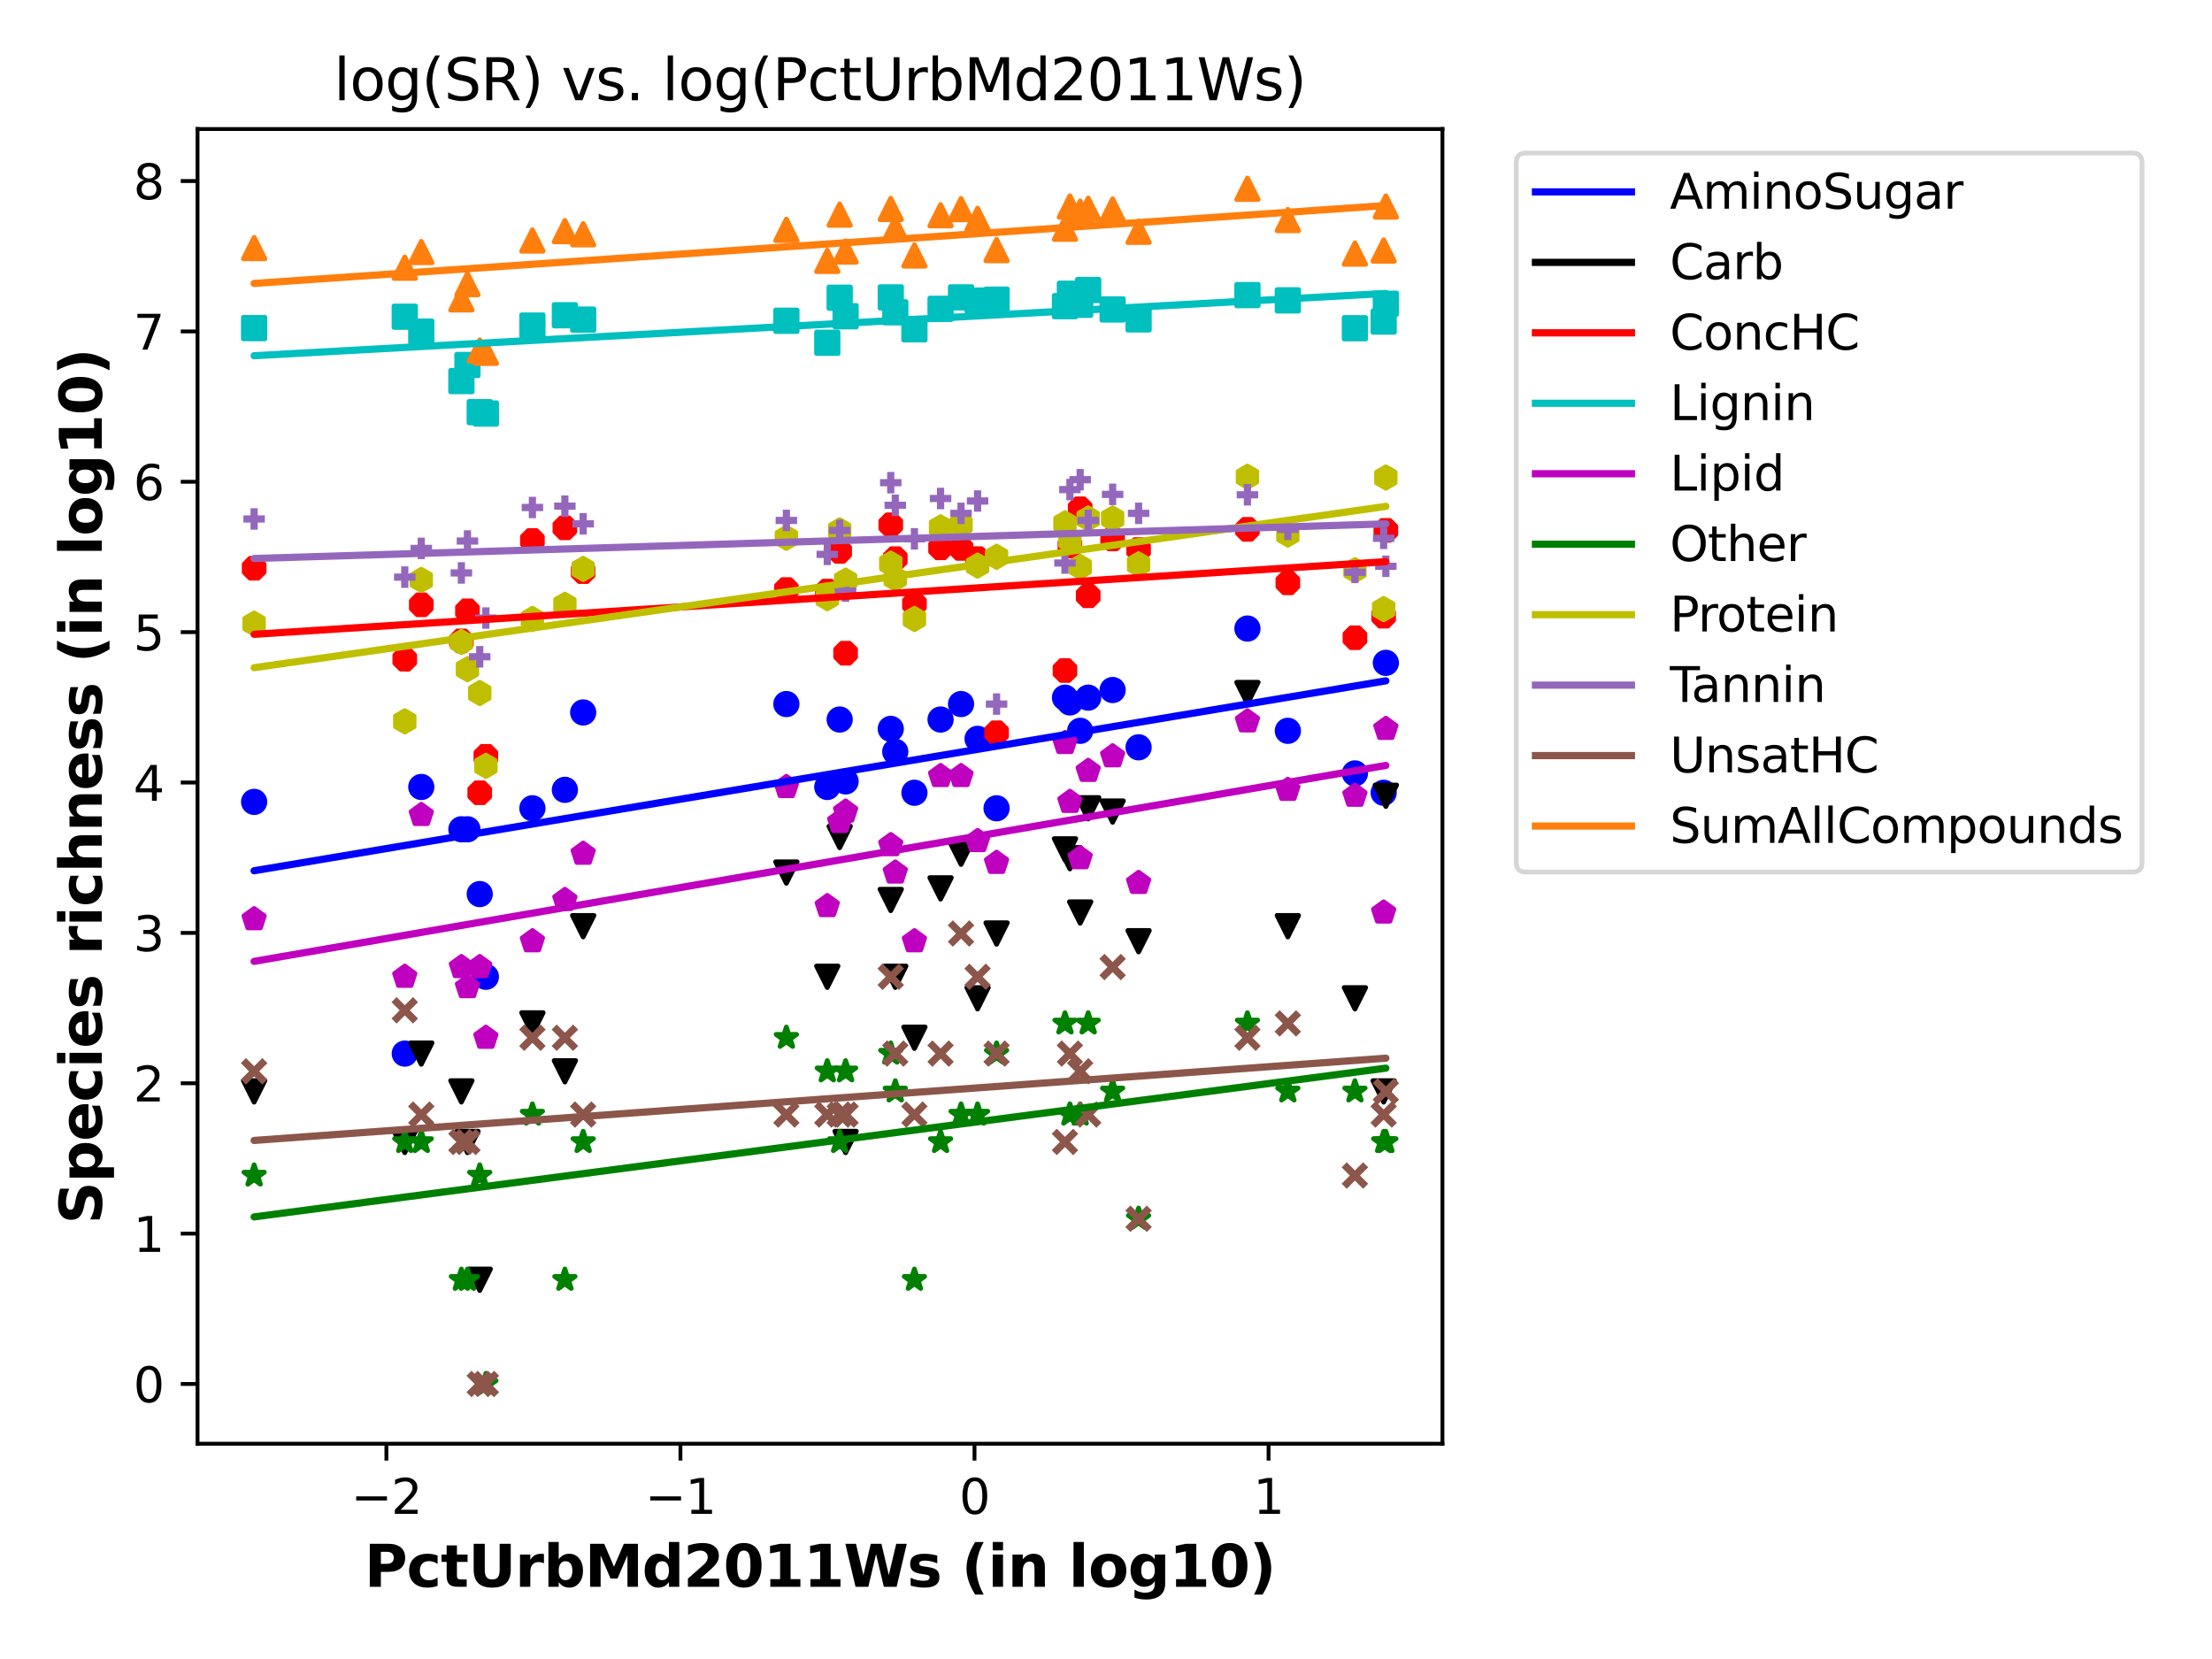 <?xml version="1.0" encoding="utf-8" standalone="no"?>
<!DOCTYPE svg PUBLIC "-//W3C//DTD SVG 1.1//EN"
  "http://www.w3.org/Graphics/SVG/1.1/DTD/svg11.dtd">
<svg xmlns:xlink="http://www.w3.org/1999/xlink" width="460.8pt" height="345.6pt" viewBox="0 0 460.8 345.6" xmlns="http://www.w3.org/2000/svg" version="1.1">
 <defs>
  <style type="text/css">*{stroke-linejoin: round; stroke-linecap: butt}</style>
 </defs>
 <g id="figure_1">
  <g id="patch_1">
   <path d="M 0 345.6 
L 460.8 345.6 
L 460.8 0 
L 0 0 
z
" style="fill: #ffffff"/>
  </g>
  <g id="axes_1">
   <g id="patch_2">
    <path d="M 41.15 300.76 
L 300.485 300.76 
L 300.485 26.88 
L 41.15 26.88 
z
" style="fill: #ffffff"/>
   </g>
   <g id="PathCollection_1">
    <defs>
     <path id="m0c9b6fba34" d="M 0 2.236 
C 0.593 2.236 1.162 2 1.581 1.581 
C 2 1.162 2.236 0.593 2.236 0 
C 2.236 -0.593 2 -1.162 1.581 -1.581 
C 1.162 -2 0.593 -2.236 0 -2.236 
C -0.593 -2.236 -1.162 -2 -1.581 -1.581 
C -2 -1.162 -2.236 -0.593 -2.236 0 
C -2.236 0.593 -2 1.162 -1.581 1.581 
C -1.162 2 -0.593 2.236 0 2.236 
z
" style="stroke: #0000ff"/>
    </defs>
    <g clip-path="url(#p0d570049b1)">
     <use xlink:href="#m0c9b6fba34" x="282.253" y="161.118" style="fill: #0000ff; stroke: #0000ff"/>
     <use xlink:href="#m0c9b6fba34" x="203.647" y="153.913" style="fill: #0000ff; stroke: #0000ff"/>
     <use xlink:href="#m0c9b6fba34" x="231.781" y="143.743" style="fill: #0000ff; stroke: #0000ff"/>
     <use xlink:href="#m0c9b6fba34" x="110.91" y="168.379" style="fill: #0000ff; stroke: #0000ff"/>
     <use xlink:href="#m0c9b6fba34" x="195.938" y="149.891" style="fill: #0000ff; stroke: #0000ff"/>
     <use xlink:href="#m0c9b6fba34" x="185.56" y="151.838" style="fill: #0000ff; stroke: #0000ff"/>
     <use xlink:href="#m0c9b6fba34" x="200.201" y="146.667" style="fill: #0000ff; stroke: #0000ff"/>
     <use xlink:href="#m0c9b6fba34" x="52.938" y="167.046" style="fill: #0000ff; stroke: #0000ff"/>
     <use xlink:href="#m0c9b6fba34" x="84.321" y="219.483" style="fill: #0000ff; stroke: #0000ff"/>
     <use xlink:href="#m0c9b6fba34" x="99.937" y="186.252" style="fill: #0000ff; stroke: #0000ff"/>
     <use xlink:href="#m0c9b6fba34" x="259.862" y="130.939" style="fill: #0000ff; stroke: #0000ff"/>
     <use xlink:href="#m0c9b6fba34" x="96.113" y="172.757" style="fill: #0000ff; stroke: #0000ff"/>
     <use xlink:href="#m0c9b6fba34" x="207.603" y="168.379" style="fill: #0000ff; stroke: #0000ff"/>
     <use xlink:href="#m0c9b6fba34" x="222.88" y="146.328" style="fill: #0000ff; stroke: #0000ff"/>
     <use xlink:href="#m0c9b6fba34" x="172.336" y="163.942" style="fill: #0000ff; stroke: #0000ff"/>
     <use xlink:href="#m0c9b6fba34" x="226.69" y="145.333" style="fill: #0000ff; stroke: #0000ff"/>
     <use xlink:href="#m0c9b6fba34" x="190.491" y="165.147" style="fill: #0000ff; stroke: #0000ff"/>
     <use xlink:href="#m0c9b6fba34" x="237.19" y="155.678" style="fill: #0000ff; stroke: #0000ff"/>
     <use xlink:href="#m0c9b6fba34" x="117.676" y="164.539" style="fill: #0000ff; stroke: #0000ff"/>
     <use xlink:href="#m0c9b6fba34" x="87.761" y="163.942" style="fill: #0000ff; stroke: #0000ff"/>
     <use xlink:href="#m0c9b6fba34" x="186.501" y="156.6" style="fill: #0000ff; stroke: #0000ff"/>
     <use xlink:href="#m0c9b6fba34" x="288.241" y="165.147" style="fill: #0000ff; stroke: #0000ff"/>
     <use xlink:href="#m0c9b6fba34" x="225.017" y="152.242" style="fill: #0000ff; stroke: #0000ff"/>
     <use xlink:href="#m0c9b6fba34" x="97.378" y="172.757" style="fill: #0000ff; stroke: #0000ff"/>
     <use xlink:href="#m0c9b6fba34" x="163.816" y="146.667" style="fill: #0000ff; stroke: #0000ff"/>
     <use xlink:href="#m0c9b6fba34" x="268.28" y="152.242" style="fill: #0000ff; stroke: #0000ff"/>
     <use xlink:href="#m0c9b6fba34" x="121.484" y="148.417" style="fill: #0000ff; stroke: #0000ff"/>
     <use xlink:href="#m0c9b6fba34" x="174.92" y="149.891" style="fill: #0000ff; stroke: #0000ff"/>
     <use xlink:href="#m0c9b6fba34" x="101.216" y="203.482" style="fill: #0000ff; stroke: #0000ff"/>
     <use xlink:href="#m0c9b6fba34" x="288.697" y="138.084" style="fill: #0000ff; stroke: #0000ff"/>
     <use xlink:href="#m0c9b6fba34" x="176.152" y="162.782" style="fill: #0000ff; stroke: #0000ff"/>
     <use xlink:href="#m0c9b6fba34" x="221.853" y="145.333" style="fill: #0000ff; stroke: #0000ff"/>
    </g>
   </g>
   <g id="PathCollection_2">
    <defs>
     <path id="m164164d302" d="M -0 2.236 
L 2.236 -2.236 
L -2.236 -2.236 
z
" style="stroke: #000000"/>
    </defs>
    <g clip-path="url(#p0d570049b1)">
     <use xlink:href="#m164164d302" x="282.253" y="207.964" style="stroke: #000000"/>
     <use xlink:href="#m164164d302" x="203.647" y="207.964" style="stroke: #000000"/>
     <use xlink:href="#m164164d302" x="231.781" y="169.068" style="stroke: #000000"/>
     <use xlink:href="#m164164d302" x="110.91" y="213.197" style="stroke: #000000"/>
     <use xlink:href="#m164164d302" x="195.938" y="185.069" style="stroke: #000000"/>
     <use xlink:href="#m164164d302" x="185.56" y="187.48" style="stroke: #000000"/>
     <use xlink:href="#m164164d302" x="200.201" y="177.848" style="stroke: #000000"/>
     <use xlink:href="#m164164d302" x="52.938" y="227.356" style="stroke: #000000"/>
     <use xlink:href="#m164164d302" x="84.321" y="237.896" style="stroke: #000000"/>
     <use xlink:href="#m164164d302" x="99.937" y="266.598" style="stroke: #000000"/>
     <use xlink:href="#m164164d302" x="259.862" y="144.37" style="stroke: #000000"/>
     <use xlink:href="#m164164d302" x="96.113" y="227.356" style="stroke: #000000"/>
     <use xlink:href="#m164164d302" x="207.603" y="194.47" style="stroke: #000000"/>
     <use xlink:href="#m164164d302" x="222.88" y="178.783" style="stroke: #000000"/>
     <use xlink:href="#m164164d302" x="172.336" y="203.482" style="stroke: #000000"/>
     <use xlink:href="#m164164d302" x="226.69" y="168.379" style="stroke: #000000"/>
     <use xlink:href="#m164164d302" x="190.491" y="216.183" style="stroke: #000000"/>
     <use xlink:href="#m164164d302" x="237.19" y="196.077" style="stroke: #000000"/>
     <use xlink:href="#m164164d302" x="117.676" y="223.173" style="stroke: #000000"/>
     <use xlink:href="#m164164d302" x="87.761" y="219.483" style="stroke: #000000"/>
     <use xlink:href="#m164164d302" x="186.501" y="203.482" style="stroke: #000000"/>
     <use xlink:href="#m164164d302" x="288.241" y="227.356" style="stroke: #000000"/>
     <use xlink:href="#m164164d302" x="225.017" y="190.092" style="stroke: #000000"/>
     <use xlink:href="#m164164d302" x="97.378" y="237.896" style="stroke: #000000"/>
     <use xlink:href="#m164164d302" x="163.816" y="181.769" style="stroke: #000000"/>
     <use xlink:href="#m164164d302" x="268.28" y="192.942" style="stroke: #000000"/>
     <use xlink:href="#m164164d302" x="121.484" y="192.942" style="stroke: #000000"/>
     <use xlink:href="#m164164d302" x="174.92" y="174.364" style="stroke: #000000"/>
     <use xlink:href="#m164164d302" x="288.697" y="165.767" style="stroke: #000000"/>
     <use xlink:href="#m164164d302" x="176.152" y="237.896" style="stroke: #000000"/>
     <use xlink:href="#m164164d302" x="221.853" y="176.94" style="stroke: #000000"/>
    </g>
   </g>
   <g id="PathCollection_3">
    <defs>
     <path id="mcb3d9790e0" d="M -0.856 -2.066 
L -2.066 -0.856 
L -2.066 0.856 
L -0.856 2.066 
L 0.856 2.066 
L 2.066 0.856 
L 2.066 -0.856 
L 0.856 -2.066 
z
" style="stroke: #ff0000"/>
    </defs>
    <g clip-path="url(#p0d570049b1)">
     <use xlink:href="#mcb3d9790e0" x="282.253" y="132.851" style="fill: #ff0000; stroke: #ff0000"/>
     <use xlink:href="#mcb3d9790e0" x="203.647" y="116.371" style="fill: #ff0000; stroke: #ff0000"/>
     <use xlink:href="#mcb3d9790e0" x="231.781" y="112.253" style="fill: #ff0000; stroke: #ff0000"/>
     <use xlink:href="#mcb3d9790e0" x="110.91" y="112.595" style="fill: #ff0000; stroke: #ff0000"/>
     <use xlink:href="#mcb3d9790e0" x="195.938" y="114.124" style="fill: #ff0000; stroke: #ff0000"/>
     <use xlink:href="#mcb3d9790e0" x="185.56" y="109.329" style="fill: #ff0000; stroke: #ff0000"/>
     <use xlink:href="#mcb3d9790e0" x="200.201" y="114.244" style="fill: #ff0000; stroke: #ff0000"/>
     <use xlink:href="#mcb3d9790e0" x="52.938" y="118.375" style="fill: #ff0000; stroke: #ff0000"/>
     <use xlink:href="#mcb3d9790e0" x="84.321" y="137.316" style="fill: #ff0000; stroke: #ff0000"/>
     <use xlink:href="#mcb3d9790e0" x="99.937" y="165.147" style="fill: #ff0000; stroke: #ff0000"/>
     <use xlink:href="#mcb3d9790e0" x="259.862" y="110.274" style="fill: #ff0000; stroke: #ff0000"/>
     <use xlink:href="#mcb3d9790e0" x="96.113" y="133.515" style="fill: #ff0000; stroke: #ff0000"/>
     <use xlink:href="#mcb3d9790e0" x="207.603" y="152.651" style="fill: #ff0000; stroke: #ff0000"/>
     <use xlink:href="#mcb3d9790e0" x="222.88" y="113.764" style="fill: #ff0000; stroke: #ff0000"/>
     <use xlink:href="#mcb3d9790e0" x="172.336" y="123.135" style="fill: #ff0000; stroke: #ff0000"/>
     <use xlink:href="#mcb3d9790e0" x="226.69" y="124.114" style="fill: #ff0000; stroke: #ff0000"/>
     <use xlink:href="#mcb3d9790e0" x="190.491" y="125.817" style="fill: #ff0000; stroke: #ff0000"/>
     <use xlink:href="#mcb3d9790e0" x="237.19" y="114.487" style="fill: #ff0000; stroke: #ff0000"/>
     <use xlink:href="#mcb3d9790e0" x="117.676" y="109.956" style="fill: #ff0000; stroke: #ff0000"/>
     <use xlink:href="#mcb3d9790e0" x="87.761" y="125.992" style="fill: #ff0000; stroke: #ff0000"/>
     <use xlink:href="#mcb3d9790e0" x="186.501" y="116.371" style="fill: #ff0000; stroke: #ff0000"/>
     <use xlink:href="#mcb3d9790e0" x="288.241" y="128.368" style="fill: #ff0000; stroke: #ff0000"/>
     <use xlink:href="#mcb3d9790e0" x="225.017" y="105.998" style="fill: #ff0000; stroke: #ff0000"/>
     <use xlink:href="#mcb3d9790e0" x="97.378" y="127.249" style="fill: #ff0000; stroke: #ff0000"/>
     <use xlink:href="#mcb3d9790e0" x="163.816" y="122.815" style="fill: #ff0000; stroke: #ff0000"/>
     <use xlink:href="#mcb3d9790e0" x="268.28" y="121.416" style="fill: #ff0000; stroke: #ff0000"/>
     <use xlink:href="#mcb3d9790e0" x="121.484" y="119.073" style="fill: #ff0000; stroke: #ff0000"/>
     <use xlink:href="#mcb3d9790e0" x="174.92" y="114.855" style="fill: #ff0000; stroke: #ff0000"/>
     <use xlink:href="#mcb3d9790e0" x="101.216" y="157.549" style="fill: #ff0000; stroke: #ff0000"/>
     <use xlink:href="#mcb3d9790e0" x="288.697" y="110.488" style="fill: #ff0000; stroke: #ff0000"/>
     <use xlink:href="#mcb3d9790e0" x="176.152" y="136.078" style="fill: #ff0000; stroke: #ff0000"/>
     <use xlink:href="#mcb3d9790e0" x="221.853" y="139.677" style="fill: #ff0000; stroke: #ff0000"/>
    </g>
   </g>
   <g id="PathCollection_4">
    <defs>
     <path id="mc4210d82d4" d="M -2.236 2.236 
L 2.236 2.236 
L 2.236 -2.236 
L -2.236 -2.236 
z
" style="stroke: #00bfbf"/>
    </defs>
    <g clip-path="url(#p0d570049b1)">
     <use xlink:href="#mc4210d82d4" x="282.253" y="68.377" style="fill: #00bfbf; stroke: #00bfbf"/>
     <use xlink:href="#mc4210d82d4" x="203.647" y="62.619" style="fill: #00bfbf; stroke: #00bfbf"/>
     <use xlink:href="#mc4210d82d4" x="231.781" y="64.464" style="fill: #00bfbf; stroke: #00bfbf"/>
     <use xlink:href="#mc4210d82d4" x="110.91" y="67.822" style="fill: #00bfbf; stroke: #00bfbf"/>
     <use xlink:href="#mc4210d82d4" x="195.938" y="64.341" style="fill: #00bfbf; stroke: #00bfbf"/>
     <use xlink:href="#mc4210d82d4" x="185.56" y="61.951" style="fill: #00bfbf; stroke: #00bfbf"/>
     <use xlink:href="#mc4210d82d4" x="200.201" y="61.951" style="fill: #00bfbf; stroke: #00bfbf"/>
     <use xlink:href="#mc4210d82d4" x="52.938" y="68.349" style="fill: #00bfbf; stroke: #00bfbf"/>
     <use xlink:href="#mc4210d82d4" x="84.321" y="65.981" style="fill: #00bfbf; stroke: #00bfbf"/>
     <use xlink:href="#mc4210d82d4" x="99.937" y="85.858" style="fill: #00bfbf; stroke: #00bfbf"/>
     <use xlink:href="#mc4210d82d4" x="259.862" y="61.476" style="fill: #00bfbf; stroke: #00bfbf"/>
     <use xlink:href="#mc4210d82d4" x="96.113" y="79.39" style="fill: #00bfbf; stroke: #00bfbf"/>
     <use xlink:href="#mc4210d82d4" x="207.603" y="62.433" style="fill: #00bfbf; stroke: #00bfbf"/>
     <use xlink:href="#mc4210d82d4" x="222.88" y="61.186" style="fill: #00bfbf; stroke: #00bfbf"/>
     <use xlink:href="#mc4210d82d4" x="172.336" y="71.399" style="fill: #00bfbf; stroke: #00bfbf"/>
     <use xlink:href="#mc4210d82d4" x="226.69" y="60.417" style="fill: #00bfbf; stroke: #00bfbf"/>
     <use xlink:href="#mc4210d82d4" x="190.491" y="68.601" style="fill: #00bfbf; stroke: #00bfbf"/>
     <use xlink:href="#mc4210d82d4" x="237.19" y="66.53" style="fill: #00bfbf; stroke: #00bfbf"/>
     <use xlink:href="#mc4210d82d4" x="117.676" y="65.672" style="fill: #00bfbf; stroke: #00bfbf"/>
     <use xlink:href="#mc4210d82d4" x="87.761" y="69.084" style="fill: #00bfbf; stroke: #00bfbf"/>
     <use xlink:href="#mc4210d82d4" x="186.501" y="65.062" style="fill: #00bfbf; stroke: #00bfbf"/>
     <use xlink:href="#mc4210d82d4" x="288.241" y="66.982" style="fill: #00bfbf; stroke: #00bfbf"/>
     <use xlink:href="#mc4210d82d4" x="225.017" y="63.492" style="fill: #00bfbf; stroke: #00bfbf"/>
     <use xlink:href="#mc4210d82d4" x="97.378" y="76.038" style="fill: #00bfbf; stroke: #00bfbf"/>
     <use xlink:href="#mc4210d82d4" x="163.816" y="66.822" style="fill: #00bfbf; stroke: #00bfbf"/>
     <use xlink:href="#mc4210d82d4" x="268.28" y="62.572" style="fill: #00bfbf; stroke: #00bfbf"/>
     <use xlink:href="#mc4210d82d4" x="121.484" y="66.583" style="fill: #00bfbf; stroke: #00bfbf"/>
     <use xlink:href="#mc4210d82d4" x="174.92" y="62.02" style="fill: #00bfbf; stroke: #00bfbf"/>
     <use xlink:href="#mc4210d82d4" x="101.216" y="86.152" style="fill: #00bfbf; stroke: #00bfbf"/>
     <use xlink:href="#mc4210d82d4" x="288.697" y="63.277" style="fill: #00bfbf; stroke: #00bfbf"/>
     <use xlink:href="#mc4210d82d4" x="176.152" y="65.878" style="fill: #00bfbf; stroke: #00bfbf"/>
     <use xlink:href="#mc4210d82d4" x="221.853" y="63.781" style="fill: #00bfbf; stroke: #00bfbf"/>
    </g>
   </g>
   <g id="PathCollection_5">
    <defs>
     <path id="mf3518f6250" d="M 0 -2.236 
L -2.127 -0.691 
L -1.314 1.809 
L 1.314 1.809 
L 2.127 -0.691 
z
" style="stroke: #bf00bf"/>
    </defs>
    <g clip-path="url(#p0d570049b1)">
     <use xlink:href="#mf3518f6250" x="282.253" y="165.767" style="fill: #bf00bf; stroke: #bf00bf"/>
     <use xlink:href="#mf3518f6250" x="203.647" y="175.2" style="fill: #bf00bf; stroke: #bf00bf"/>
     <use xlink:href="#mf3518f6250" x="231.781" y="157.549" style="fill: #bf00bf; stroke: #bf00bf"/>
     <use xlink:href="#mf3518f6250" x="110.91" y="196.077" style="fill: #bf00bf; stroke: #bf00bf"/>
     <use xlink:href="#mf3518f6250" x="195.938" y="161.663" style="fill: #bf00bf; stroke: #bf00bf"/>
     <use xlink:href="#mf3518f6250" x="185.56" y="176.058" style="fill: #bf00bf; stroke: #bf00bf"/>
     <use xlink:href="#mf3518f6250" x="200.201" y="161.663" style="fill: #bf00bf; stroke: #bf00bf"/>
     <use xlink:href="#mf3518f6250" x="52.938" y="191.485" style="fill: #bf00bf; stroke: #bf00bf"/>
     <use xlink:href="#mf3518f6250" x="84.321" y="203.482" style="fill: #bf00bf; stroke: #bf00bf"/>
     <use xlink:href="#mf3518f6250" x="99.937" y="201.46" style="fill: #bf00bf; stroke: #bf00bf"/>
     <use xlink:href="#mf3518f6250" x="259.862" y="150.271" style="fill: #bf00bf; stroke: #bf00bf"/>
     <use xlink:href="#mf3518f6250" x="96.113" y="201.46" style="fill: #bf00bf; stroke: #bf00bf"/>
     <use xlink:href="#mf3518f6250" x="207.603" y="179.747" style="fill: #bf00bf; stroke: #bf00bf"/>
     <use xlink:href="#mf3518f6250" x="222.88" y="167.046" style="fill: #bf00bf; stroke: #bf00bf"/>
     <use xlink:href="#mf3518f6250" x="172.336" y="188.759" style="fill: #bf00bf; stroke: #bf00bf"/>
     <use xlink:href="#mf3518f6250" x="226.69" y="160.583" style="fill: #bf00bf; stroke: #bf00bf"/>
     <use xlink:href="#mf3518f6250" x="190.491" y="196.077" style="fill: #bf00bf; stroke: #bf00bf"/>
     <use xlink:href="#mf3518f6250" x="237.19" y="183.93" style="fill: #bf00bf; stroke: #bf00bf"/>
     <use xlink:href="#mf3518f6250" x="117.676" y="187.48" style="fill: #bf00bf; stroke: #bf00bf"/>
     <use xlink:href="#mf3518f6250" x="87.761" y="169.772" style="fill: #bf00bf; stroke: #bf00bf"/>
     <use xlink:href="#mf3518f6250" x="186.501" y="181.769" style="fill: #bf00bf; stroke: #bf00bf"/>
     <use xlink:href="#mf3518f6250" x="288.241" y="190.092" style="fill: #bf00bf; stroke: #bf00bf"/>
     <use xlink:href="#mf3518f6250" x="225.017" y="178.783" style="fill: #bf00bf; stroke: #bf00bf"/>
     <use xlink:href="#mf3518f6250" x="97.378" y="205.643" style="fill: #bf00bf; stroke: #bf00bf"/>
     <use xlink:href="#mf3518f6250" x="163.816" y="163.942" style="fill: #bf00bf; stroke: #bf00bf"/>
     <use xlink:href="#mf3518f6250" x="268.28" y="164.539" style="fill: #bf00bf; stroke: #bf00bf"/>
     <use xlink:href="#mf3518f6250" x="121.484" y="177.848" style="fill: #bf00bf; stroke: #bf00bf"/>
     <use xlink:href="#mf3518f6250" x="174.92" y="171.229" style="fill: #bf00bf; stroke: #bf00bf"/>
     <use xlink:href="#mf3518f6250" x="101.216" y="216.183" style="fill: #bf00bf; stroke: #bf00bf"/>
     <use xlink:href="#mf3518f6250" x="288.697" y="151.838" style="fill: #bf00bf; stroke: #bf00bf"/>
     <use xlink:href="#mf3518f6250" x="176.152" y="169.068" style="fill: #bf00bf; stroke: #bf00bf"/>
     <use xlink:href="#mf3518f6250" x="221.853" y="154.783" style="fill: #bf00bf; stroke: #bf00bf"/>
    </g>
   </g>
   <g id="PathCollection_6">
    <defs>
     <path id="m84169650b6" d="M 0 -2.236 
L -0.502 -0.691 
L -2.127 -0.691 
L -0.812 0.264 
L -1.314 1.809 
L -0 0.854 
L 1.314 1.809 
L 0.812 0.264 
L 2.127 -0.691 
L 0.502 -0.691 
z
" style="stroke: #008000"/>
    </defs>
    <g clip-path="url(#p0d570049b1)">
     <use xlink:href="#m84169650b6" x="282.253" y="227.356" style="fill: #008000; stroke: #008000"/>
     <use xlink:href="#m84169650b6" x="203.647" y="232.184" style="fill: #008000; stroke: #008000"/>
     <use xlink:href="#m84169650b6" x="231.781" y="227.356" style="fill: #008000; stroke: #008000"/>
     <use xlink:href="#m84169650b6" x="110.91" y="232.184" style="fill: #008000; stroke: #008000"/>
     <use xlink:href="#m84169650b6" x="195.938" y="237.896" style="fill: #008000; stroke: #008000"/>
     <use xlink:href="#m84169650b6" x="185.56" y="219.483" style="fill: #008000; stroke: #008000"/>
     <use xlink:href="#m84169650b6" x="200.201" y="232.184" style="fill: #008000; stroke: #008000"/>
     <use xlink:href="#m84169650b6" x="52.938" y="244.885" style="fill: #008000; stroke: #008000"/>
     <use xlink:href="#m84169650b6" x="84.321" y="237.896" style="fill: #008000; stroke: #008000"/>
     <use xlink:href="#m84169650b6" x="99.937" y="244.885" style="fill: #008000; stroke: #008000"/>
     <use xlink:href="#m84169650b6" x="259.862" y="213.197" style="fill: #008000; stroke: #008000"/>
     <use xlink:href="#m84169650b6" x="96.113" y="266.598" style="fill: #008000; stroke: #008000"/>
     <use xlink:href="#m84169650b6" x="207.603" y="219.483" style="fill: #008000; stroke: #008000"/>
     <use xlink:href="#m84169650b6" x="222.88" y="232.184" style="fill: #008000; stroke: #008000"/>
     <use xlink:href="#m84169650b6" x="172.336" y="223.173" style="fill: #008000; stroke: #008000"/>
     <use xlink:href="#m84169650b6" x="226.69" y="213.197" style="fill: #008000; stroke: #008000"/>
     <use xlink:href="#m84169650b6" x="190.491" y="266.598" style="fill: #008000; stroke: #008000"/>
     <use xlink:href="#m84169650b6" x="237.19" y="253.897" style="fill: #008000; stroke: #008000"/>
     <use xlink:href="#m84169650b6" x="117.676" y="266.598" style="fill: #008000; stroke: #008000"/>
     <use xlink:href="#m84169650b6" x="87.761" y="237.896" style="fill: #008000; stroke: #008000"/>
     <use xlink:href="#m84169650b6" x="186.501" y="227.356" style="fill: #008000; stroke: #008000"/>
     <use xlink:href="#m84169650b6" x="288.241" y="237.896" style="fill: #008000; stroke: #008000"/>
     <use xlink:href="#m84169650b6" x="225.017" y="232.184" style="fill: #008000; stroke: #008000"/>
     <use xlink:href="#m84169650b6" x="97.378" y="266.598" style="fill: #008000; stroke: #008000"/>
     <use xlink:href="#m84169650b6" x="163.816" y="216.183" style="fill: #008000; stroke: #008000"/>
     <use xlink:href="#m84169650b6" x="268.28" y="227.356" style="fill: #008000; stroke: #008000"/>
     <use xlink:href="#m84169650b6" x="121.484" y="237.896" style="fill: #008000; stroke: #008000"/>
     <use xlink:href="#m84169650b6" x="174.92" y="237.896" style="fill: #008000; stroke: #008000"/>
     <use xlink:href="#m84169650b6" x="101.216" y="288.311" style="fill: #008000; stroke: #008000"/>
     <use xlink:href="#m84169650b6" x="288.697" y="237.896" style="fill: #008000; stroke: #008000"/>
     <use xlink:href="#m84169650b6" x="176.152" y="223.173" style="fill: #008000; stroke: #008000"/>
     <use xlink:href="#m84169650b6" x="221.853" y="213.197" style="fill: #008000; stroke: #008000"/>
    </g>
   </g>
   <g id="PathCollection_7">
    <defs>
     <path id="mde2c79b147" d="M 0 -2.236 
L -1.936 -1.118 
L -1.936 1.118 
L -0 2.236 
L 1.936 1.118 
L 1.936 -1.118 
z
" style="stroke: #bfbf00"/>
    </defs>
    <g clip-path="url(#p0d570049b1)">
     <use xlink:href="#mde2c79b147" x="282.253" y="118.792" style="fill: #bfbf00; stroke: #bfbf00"/>
     <use xlink:href="#mde2c79b147" x="203.647" y="117.828" style="fill: #bfbf00; stroke: #bfbf00"/>
     <use xlink:href="#mde2c79b147" x="231.781" y="108.013" style="fill: #bfbf00; stroke: #bfbf00"/>
     <use xlink:href="#mde2c79b147" x="110.91" y="128.943" style="fill: #bfbf00; stroke: #bfbf00"/>
     <use xlink:href="#mde2c79b147" x="195.938" y="109.85" style="fill: #bfbf00; stroke: #bfbf00"/>
     <use xlink:href="#mde2c79b147" x="185.56" y="117.424" style="fill: #bfbf00; stroke: #bfbf00"/>
     <use xlink:href="#mde2c79b147" x="200.201" y="109.329" style="fill: #bfbf00; stroke: #bfbf00"/>
     <use xlink:href="#mde2c79b147" x="52.938" y="129.925" style="fill: #bfbf00; stroke: #bfbf00"/>
     <use xlink:href="#mde2c79b147" x="84.321" y="150.271" style="fill: #bfbf00; stroke: #bfbf00"/>
     <use xlink:href="#mde2c79b147" x="99.937" y="144.37" style="fill: #bfbf00; stroke: #bfbf00"/>
     <use xlink:href="#mde2c79b147" x="259.862" y="99.326" style="fill: #bfbf00; stroke: #bfbf00"/>
     <use xlink:href="#mde2c79b147" x="96.113" y="133.739" style="fill: #bfbf00; stroke: #bfbf00"/>
     <use xlink:href="#mde2c79b147" x="207.603" y="115.985" style="fill: #bfbf00; stroke: #bfbf00"/>
     <use xlink:href="#mde2c79b147" x="222.88" y="112.595" style="fill: #bfbf00; stroke: #bfbf00"/>
     <use xlink:href="#mde2c79b147" x="172.336" y="124.615" style="fill: #bfbf00; stroke: #bfbf00"/>
     <use xlink:href="#mde2c79b147" x="226.69" y="108.013" style="fill: #bfbf00; stroke: #bfbf00"/>
     <use xlink:href="#mde2c79b147" x="190.491" y="128.943" style="fill: #bfbf00; stroke: #bfbf00"/>
     <use xlink:href="#mde2c79b147" x="237.19" y="117.558" style="fill: #bfbf00; stroke: #bfbf00"/>
     <use xlink:href="#mde2c79b147" x="117.676" y="125.992" style="fill: #bfbf00; stroke: #bfbf00"/>
     <use xlink:href="#mde2c79b147" x="87.761" y="120.814" style="fill: #bfbf00; stroke: #bfbf00"/>
     <use xlink:href="#mde2c79b147" x="186.501" y="120.517" style="fill: #bfbf00; stroke: #bfbf00"/>
     <use xlink:href="#mde2c79b147" x="288.241" y="126.885" style="fill: #bfbf00; stroke: #bfbf00"/>
     <use xlink:href="#mde2c79b147" x="225.017" y="118.1" style="fill: #bfbf00; stroke: #bfbf00"/>
     <use xlink:href="#mde2c79b147" x="97.378" y="139.406" style="fill: #bfbf00; stroke: #bfbf00"/>
     <use xlink:href="#mde2c79b147" x="163.816" y="112.027" style="fill: #bfbf00; stroke: #bfbf00"/>
     <use xlink:href="#mde2c79b147" x="268.28" y="111.358" style="fill: #bfbf00; stroke: #bfbf00"/>
     <use xlink:href="#mde2c79b147" x="121.484" y="118.514" style="fill: #bfbf00; stroke: #bfbf00"/>
     <use xlink:href="#mde2c79b147" x="174.92" y="110.488" style="fill: #bfbf00; stroke: #bfbf00"/>
     <use xlink:href="#mde2c79b147" x="101.216" y="159.538" style="fill: #bfbf00; stroke: #bfbf00"/>
     <use xlink:href="#mde2c79b147" x="288.697" y="99.476" style="fill: #bfbf00; stroke: #bfbf00"/>
     <use xlink:href="#mde2c79b147" x="176.152" y="120.963" style="fill: #bfbf00; stroke: #bfbf00"/>
     <use xlink:href="#mde2c79b147" x="221.853" y="109.021" style="fill: #bfbf00; stroke: #bfbf00"/>
    </g>
   </g>
   <g id="PathCollection_8">
    <defs>
     <path id="m400a84d608" d="M -2.236 0 
L 2.236 0 
M 0 2.236 
L 0 -2.236 
" style="stroke: #9467bd; stroke-width: 1.5"/>
    </defs>
    <g clip-path="url(#p0d570049b1)">
     <use xlink:href="#m400a84d608" x="282.253" y="119.214" style="fill: #9467bd; stroke: #9467bd; stroke-width: 1.5"/>
     <use xlink:href="#m400a84d608" x="203.647" y="104.368" style="fill: #9467bd; stroke: #9467bd; stroke-width: 1.5"/>
     <use xlink:href="#m400a84d608" x="231.781" y="102.987" style="fill: #9467bd; stroke: #9467bd; stroke-width: 1.5"/>
     <use xlink:href="#m400a84d608" x="110.91" y="105.72" style="fill: #9467bd; stroke: #9467bd; stroke-width: 1.5"/>
     <use xlink:href="#m400a84d608" x="195.938" y="103.843" style="fill: #9467bd; stroke: #9467bd; stroke-width: 1.5"/>
     <use xlink:href="#m400a84d608" x="185.56" y="100.551" style="fill: #9467bd; stroke: #9467bd; stroke-width: 1.5"/>
     <use xlink:href="#m400a84d608" x="200.201" y="106.941" style="fill: #9467bd; stroke: #9467bd; stroke-width: 1.5"/>
     <use xlink:href="#m400a84d608" x="52.938" y="108.113" style="fill: #9467bd; stroke: #9467bd; stroke-width: 1.5"/>
     <use xlink:href="#m400a84d608" x="84.321" y="120.223" style="fill: #9467bd; stroke: #9467bd; stroke-width: 1.5"/>
     <use xlink:href="#m400a84d608" x="99.937" y="136.815" style="fill: #9467bd; stroke: #9467bd; stroke-width: 1.5"/>
     <use xlink:href="#m400a84d608" x="259.862" y="103.071" style="fill: #9467bd; stroke: #9467bd; stroke-width: 1.5"/>
     <use xlink:href="#m400a84d608" x="96.113" y="119.356" style="fill: #9467bd; stroke: #9467bd; stroke-width: 1.5"/>
     <use xlink:href="#m400a84d608" x="207.603" y="146.667" style="fill: #9467bd; stroke: #9467bd; stroke-width: 1.5"/>
     <use xlink:href="#m400a84d608" x="222.88" y="101.99" style="fill: #9467bd; stroke: #9467bd; stroke-width: 1.5"/>
     <use xlink:href="#m400a84d608" x="172.336" y="115.478" style="fill: #9467bd; stroke: #9467bd; stroke-width: 1.5"/>
     <use xlink:href="#m400a84d608" x="226.69" y="108.412" style="fill: #9467bd; stroke: #9467bd; stroke-width: 1.5"/>
     <use xlink:href="#m400a84d608" x="190.491" y="112.253" style="fill: #9467bd; stroke: #9467bd; stroke-width: 1.5"/>
     <use xlink:href="#m400a84d608" x="237.19" y="106.941" style="fill: #9467bd; stroke: #9467bd; stroke-width: 1.5"/>
     <use xlink:href="#m400a84d608" x="117.676" y="105.445" style="fill: #9467bd; stroke: #9467bd; stroke-width: 1.5"/>
     <use xlink:href="#m400a84d608" x="87.761" y="114.244" style="fill: #9467bd; stroke: #9467bd; stroke-width: 1.5"/>
     <use xlink:href="#m400a84d608" x="186.501" y="105.263" style="fill: #9467bd; stroke: #9467bd; stroke-width: 1.5"/>
     <use xlink:href="#m400a84d608" x="288.241" y="112.14" style="fill: #9467bd; stroke: #9467bd; stroke-width: 1.5"/>
     <use xlink:href="#m400a84d608" x="225.017" y="99.932" style="fill: #9467bd; stroke: #9467bd; stroke-width: 1.5"/>
     <use xlink:href="#m400a84d608" x="97.378" y="112.71" style="fill: #9467bd; stroke: #9467bd; stroke-width: 1.5"/>
     <use xlink:href="#m400a84d608" x="163.816" y="108.412" style="fill: #9467bd; stroke: #9467bd; stroke-width: 1.5"/>
     <use xlink:href="#m400a84d608" x="268.28" y="110.274" style="fill: #9467bd; stroke: #9467bd; stroke-width: 1.5"/>
     <use xlink:href="#m400a84d608" x="121.484" y="109.123" style="fill: #9467bd; stroke: #9467bd; stroke-width: 1.5"/>
     <use xlink:href="#m400a84d608" x="174.92" y="110.488" style="fill: #9467bd; stroke: #9467bd; stroke-width: 1.5"/>
     <use xlink:href="#m400a84d608" x="101.216" y="128.75" style="fill: #9467bd; stroke: #9467bd; stroke-width: 1.5"/>
     <use xlink:href="#m400a84d608" x="288.697" y="117.964" style="fill: #9467bd; stroke: #9467bd; stroke-width: 1.5"/>
     <use xlink:href="#m400a84d608" x="176.152" y="123.135" style="fill: #9467bd; stroke: #9467bd; stroke-width: 1.5"/>
     <use xlink:href="#m400a84d608" x="221.853" y="117.29" style="fill: #9467bd; stroke: #9467bd; stroke-width: 1.5"/>
    </g>
   </g>
   <g id="PathCollection_9">
    <defs>
     <path id="m59a711fbfa" d="M -2.236 2.236 
L 2.236 -2.236 
M -2.236 -2.236 
L 2.236 2.236 
" style="stroke: #8c564b; stroke-width: 1.5"/>
    </defs>
    <g clip-path="url(#p0d570049b1)">
     <use xlink:href="#m59a711fbfa" x="282.253" y="244.885" style="fill: #8c564b; stroke: #8c564b; stroke-width: 1.5"/>
     <use xlink:href="#m59a711fbfa" x="203.647" y="203.482" style="fill: #8c564b; stroke: #8c564b; stroke-width: 1.5"/>
     <use xlink:href="#m59a711fbfa" x="231.781" y="201.46" style="fill: #8c564b; stroke: #8c564b; stroke-width: 1.5"/>
     <use xlink:href="#m59a711fbfa" x="110.91" y="216.183" style="fill: #8c564b; stroke: #8c564b; stroke-width: 1.5"/>
     <use xlink:href="#m59a711fbfa" x="195.938" y="219.483" style="fill: #8c564b; stroke: #8c564b; stroke-width: 1.5"/>
     <use xlink:href="#m59a711fbfa" x="185.56" y="203.482" style="fill: #8c564b; stroke: #8c564b; stroke-width: 1.5"/>
     <use xlink:href="#m59a711fbfa" x="200.201" y="194.47" style="fill: #8c564b; stroke: #8c564b; stroke-width: 1.5"/>
     <use xlink:href="#m59a711fbfa" x="52.938" y="223.173" style="fill: #8c564b; stroke: #8c564b; stroke-width: 1.5"/>
     <use xlink:href="#m59a711fbfa" x="84.321" y="210.472" style="fill: #8c564b; stroke: #8c564b; stroke-width: 1.5"/>
     <use xlink:href="#m59a711fbfa" x="99.937" y="288.311" style="fill: #8c564b; stroke: #8c564b; stroke-width: 1.5"/>
     <use xlink:href="#m59a711fbfa" x="259.862" y="216.183" style="fill: #8c564b; stroke: #8c564b; stroke-width: 1.5"/>
     <use xlink:href="#m59a711fbfa" x="96.113" y="237.896" style="fill: #8c564b; stroke: #8c564b; stroke-width: 1.5"/>
     <use xlink:href="#m59a711fbfa" x="207.603" y="219.483" style="fill: #8c564b; stroke: #8c564b; stroke-width: 1.5"/>
     <use xlink:href="#m59a711fbfa" x="222.88" y="219.483" style="fill: #8c564b; stroke: #8c564b; stroke-width: 1.5"/>
     <use xlink:href="#m59a711fbfa" x="172.336" y="232.184" style="fill: #8c564b; stroke: #8c564b; stroke-width: 1.5"/>
     <use xlink:href="#m59a711fbfa" x="226.69" y="232.184" style="fill: #8c564b; stroke: #8c564b; stroke-width: 1.5"/>
     <use xlink:href="#m59a711fbfa" x="190.491" y="232.184" style="fill: #8c564b; stroke: #8c564b; stroke-width: 1.5"/>
     <use xlink:href="#m59a711fbfa" x="237.19" y="253.897" style="fill: #8c564b; stroke: #8c564b; stroke-width: 1.5"/>
     <use xlink:href="#m59a711fbfa" x="117.676" y="216.183" style="fill: #8c564b; stroke: #8c564b; stroke-width: 1.5"/>
     <use xlink:href="#m59a711fbfa" x="87.761" y="232.184" style="fill: #8c564b; stroke: #8c564b; stroke-width: 1.5"/>
     <use xlink:href="#m59a711fbfa" x="186.501" y="219.483" style="fill: #8c564b; stroke: #8c564b; stroke-width: 1.5"/>
     <use xlink:href="#m59a711fbfa" x="288.241" y="232.184" style="fill: #8c564b; stroke: #8c564b; stroke-width: 1.5"/>
     <use xlink:href="#m59a711fbfa" x="225.017" y="223.173" style="fill: #8c564b; stroke: #8c564b; stroke-width: 1.5"/>
     <use xlink:href="#m59a711fbfa" x="97.378" y="237.896" style="fill: #8c564b; stroke: #8c564b; stroke-width: 1.5"/>
     <use xlink:href="#m59a711fbfa" x="163.816" y="232.184" style="fill: #8c564b; stroke: #8c564b; stroke-width: 1.5"/>
     <use xlink:href="#m59a711fbfa" x="268.28" y="213.197" style="fill: #8c564b; stroke: #8c564b; stroke-width: 1.5"/>
     <use xlink:href="#m59a711fbfa" x="121.484" y="232.184" style="fill: #8c564b; stroke: #8c564b; stroke-width: 1.5"/>
     <use xlink:href="#m59a711fbfa" x="174.92" y="232.184" style="fill: #8c564b; stroke: #8c564b; stroke-width: 1.5"/>
     <use xlink:href="#m59a711fbfa" x="101.216" y="288.311" style="fill: #8c564b; stroke: #8c564b; stroke-width: 1.5"/>
     <use xlink:href="#m59a711fbfa" x="288.697" y="227.356" style="fill: #8c564b; stroke: #8c564b; stroke-width: 1.5"/>
     <use xlink:href="#m59a711fbfa" x="176.152" y="232.184" style="fill: #8c564b; stroke: #8c564b; stroke-width: 1.5"/>
     <use xlink:href="#m59a711fbfa" x="221.853" y="237.896" style="fill: #8c564b; stroke: #8c564b; stroke-width: 1.5"/>
    </g>
   </g>
   <g id="PathCollection_10">
    <defs>
     <path id="m81b679b483" d="M 0 -2.236 
L -2.236 2.236 
L 2.236 2.236 
z
" style="stroke: #ff7f0e"/>
    </defs>
    <g clip-path="url(#p0d570049b1)">
     <use xlink:href="#m81b679b483" x="282.253" y="52.826" style="fill: #ff7f0e; stroke: #ff7f0e"/>
     <use xlink:href="#m81b679b483" x="203.647" y="45.592" style="fill: #ff7f0e; stroke: #ff7f0e"/>
     <use xlink:href="#m81b679b483" x="231.781" y="43.653" style="fill: #ff7f0e; stroke: #ff7f0e"/>
     <use xlink:href="#m81b679b483" x="110.91" y="50.104" style="fill: #ff7f0e; stroke: #ff7f0e"/>
     <use xlink:href="#m81b679b483" x="195.938" y="44.844" style="fill: #ff7f0e; stroke: #ff7f0e"/>
     <use xlink:href="#m81b679b483" x="185.56" y="43.526" style="fill: #ff7f0e; stroke: #ff7f0e"/>
     <use xlink:href="#m81b679b483" x="200.201" y="43.564" style="fill: #ff7f0e; stroke: #ff7f0e"/>
     <use xlink:href="#m81b679b483" x="52.938" y="51.673" style="fill: #ff7f0e; stroke: #ff7f0e"/>
     <use xlink:href="#m81b679b483" x="84.321" y="55.769" style="fill: #ff7f0e; stroke: #ff7f0e"/>
     <use xlink:href="#m81b679b483" x="99.937" y="73.01" style="fill: #ff7f0e; stroke: #ff7f0e"/>
     <use xlink:href="#m81b679b483" x="259.862" y="39.329" style="fill: #ff7f0e; stroke: #ff7f0e"/>
     <use xlink:href="#m81b679b483" x="96.113" y="62.364" style="fill: #ff7f0e; stroke: #ff7f0e"/>
     <use xlink:href="#m81b679b483" x="207.603" y="52.102" style="fill: #ff7f0e; stroke: #ff7f0e"/>
     <use xlink:href="#m81b679b483" x="222.88" y="43.012" style="fill: #ff7f0e; stroke: #ff7f0e"/>
     <use xlink:href="#m81b679b483" x="172.336" y="54.343" style="fill: #ff7f0e; stroke: #ff7f0e"/>
     <use xlink:href="#m81b679b483" x="226.69" y="43.488" style="fill: #ff7f0e; stroke: #ff7f0e"/>
     <use xlink:href="#m81b679b483" x="190.491" y="53.22" style="fill: #ff7f0e; stroke: #ff7f0e"/>
     <use xlink:href="#m81b679b483" x="237.19" y="48.285" style="fill: #ff7f0e; stroke: #ff7f0e"/>
     <use xlink:href="#m81b679b483" x="117.676" y="48.153" style="fill: #ff7f0e; stroke: #ff7f0e"/>
     <use xlink:href="#m81b679b483" x="87.761" y="52.504" style="fill: #ff7f0e; stroke: #ff7f0e"/>
     <use xlink:href="#m81b679b483" x="186.501" y="47.63" style="fill: #ff7f0e; stroke: #ff7f0e"/>
     <use xlink:href="#m81b679b483" x="288.241" y="52.186" style="fill: #ff7f0e; stroke: #ff7f0e"/>
     <use xlink:href="#m81b679b483" x="225.017" y="44.101" style="fill: #ff7f0e; stroke: #ff7f0e"/>
     <use xlink:href="#m81b679b483" x="97.378" y="59.184" style="fill: #ff7f0e; stroke: #ff7f0e"/>
     <use xlink:href="#m81b679b483" x="163.816" y="47.876" style="fill: #ff7f0e; stroke: #ff7f0e"/>
     <use xlink:href="#m81b679b483" x="268.28" y="45.836" style="fill: #ff7f0e; stroke: #ff7f0e"/>
     <use xlink:href="#m81b679b483" x="121.484" y="48.805" style="fill: #ff7f0e; stroke: #ff7f0e"/>
     <use xlink:href="#m81b679b483" x="174.92" y="44.712" style="fill: #ff7f0e; stroke: #ff7f0e"/>
     <use xlink:href="#m81b679b483" x="101.216" y="73.5" style="fill: #ff7f0e; stroke: #ff7f0e"/>
     <use xlink:href="#m81b679b483" x="288.697" y="43.024" style="fill: #ff7f0e; stroke: #ff7f0e"/>
     <use xlink:href="#m81b679b483" x="176.152" y="52.403" style="fill: #ff7f0e; stroke: #ff7f0e"/>
     <use xlink:href="#m81b679b483" x="221.853" y="47.644" style="fill: #ff7f0e; stroke: #ff7f0e"/>
    </g>
   </g>
   <g id="matplotlib.axis_1">
    <g id="xtick_1">
     <g id="line2d_1">
      <defs>
       <path id="m6b765e9b80" d="M 0 0 
L 0 3.5 
" style="stroke: #000000; stroke-width: 0.8"/>
      </defs>
      <g>
       <use xlink:href="#m6b765e9b80" x="80.494" y="300.76" style="stroke: #000000; stroke-width: 0.8"/>
      </g>
     </g>
     <g id="text_1">
      <!-- −2 -->
      <g transform="translate(73.122 315.358)scale(0.1 -0.1)">
       <defs>
        <path id="DejaVuSans-2212" d="M 678 2272 
L 4684 2272 
L 4684 1741 
L 678 1741 
L 678 2272 
z
" transform="scale(0.016)"/>
        <path id="DejaVuSans-32" d="M 1228 531 
L 3431 531 
L 3431 0 
L 469 0 
L 469 531 
Q 828 903 1448 1529 
Q 2069 2156 2228 2338 
Q 2531 2678 2651 2914 
Q 2772 3150 2772 3378 
Q 2772 3750 2511 3984 
Q 2250 4219 1831 4219 
Q 1534 4219 1204 4116 
Q 875 4013 500 3803 
L 500 4441 
Q 881 4594 1212 4672 
Q 1544 4750 1819 4750 
Q 2544 4750 2975 4387 
Q 3406 4025 3406 3419 
Q 3406 3131 3298 2873 
Q 3191 2616 2906 2266 
Q 2828 2175 2409 1742 
Q 1991 1309 1228 531 
z
" transform="scale(0.016)"/>
       </defs>
       <use xlink:href="#DejaVuSans-2212"/>
       <use xlink:href="#DejaVuSans-32" x="83.789"/>
      </g>
     </g>
    </g>
    <g id="xtick_2">
     <g id="line2d_2">
      <g>
       <use xlink:href="#m6b765e9b80" x="141.75" y="300.76" style="stroke: #000000; stroke-width: 0.8"/>
      </g>
     </g>
     <g id="text_2">
      <!-- −1 -->
      <g transform="translate(134.379 315.358)scale(0.1 -0.1)">
       <defs>
        <path id="DejaVuSans-31" d="M 794 531 
L 1825 531 
L 1825 4091 
L 703 3866 
L 703 4441 
L 1819 4666 
L 2450 4666 
L 2450 531 
L 3481 531 
L 3481 0 
L 794 0 
L 794 531 
z
" transform="scale(0.016)"/>
       </defs>
       <use xlink:href="#DejaVuSans-2212"/>
       <use xlink:href="#DejaVuSans-31" x="83.789"/>
      </g>
     </g>
    </g>
    <g id="xtick_3">
     <g id="line2d_3">
      <g>
       <use xlink:href="#m6b765e9b80" x="203.007" y="300.76" style="stroke: #000000; stroke-width: 0.8"/>
      </g>
     </g>
     <g id="text_3">
      <!-- 0 -->
      <g transform="translate(199.825 315.358)scale(0.1 -0.1)">
       <defs>
        <path id="DejaVuSans-30" d="M 2034 4250 
Q 1547 4250 1301 3770 
Q 1056 3291 1056 2328 
Q 1056 1369 1301 889 
Q 1547 409 2034 409 
Q 2525 409 2770 889 
Q 3016 1369 3016 2328 
Q 3016 3291 2770 3770 
Q 2525 4250 2034 4250 
z
M 2034 4750 
Q 2819 4750 3233 4129 
Q 3647 3509 3647 2328 
Q 3647 1150 3233 529 
Q 2819 -91 2034 -91 
Q 1250 -91 836 529 
Q 422 1150 422 2328 
Q 422 3509 836 4129 
Q 1250 4750 2034 4750 
z
" transform="scale(0.016)"/>
       </defs>
       <use xlink:href="#DejaVuSans-30"/>
      </g>
     </g>
    </g>
    <g id="xtick_4">
     <g id="line2d_4">
      <g>
       <use xlink:href="#m6b765e9b80" x="264.263" y="300.76" style="stroke: #000000; stroke-width: 0.8"/>
      </g>
     </g>
     <g id="text_4">
      <!-- 1 -->
      <g transform="translate(261.082 315.358)scale(0.1 -0.1)">
       <use xlink:href="#DejaVuSans-31"/>
      </g>
     </g>
    </g>
    <g id="text_5">
     <!-- PctUrbMd2011Ws (in log10) -->
     <g transform="translate(75.903 330.556)scale(0.12 -0.12)">
      <defs>
       <path id="DejaVuSans-Bold-50" d="M 588 4666 
L 2584 4666 
Q 3475 4666 3951 4270 
Q 4428 3875 4428 3144 
Q 4428 2409 3951 2014 
Q 3475 1619 2584 1619 
L 1791 1619 
L 1791 0 
L 588 0 
L 588 4666 
z
M 1791 3794 
L 1791 2491 
L 2456 2491 
Q 2806 2491 2997 2661 
Q 3188 2831 3188 3144 
Q 3188 3456 2997 3625 
Q 2806 3794 2456 3794 
L 1791 3794 
z
" transform="scale(0.016)"/>
       <path id="DejaVuSans-Bold-63" d="M 3366 3391 
L 3366 2478 
Q 3138 2634 2908 2709 
Q 2678 2784 2431 2784 
Q 1963 2784 1702 2511 
Q 1441 2238 1441 1747 
Q 1441 1256 1702 982 
Q 1963 709 2431 709 
Q 2694 709 2930 787 
Q 3166 866 3366 1019 
L 3366 103 
Q 3103 6 2833 -42 
Q 2563 -91 2291 -91 
Q 1344 -91 809 395 
Q 275 881 275 1747 
Q 275 2613 809 3098 
Q 1344 3584 2291 3584 
Q 2566 3584 2833 3536 
Q 3100 3488 3366 3391 
z
" transform="scale(0.016)"/>
       <path id="DejaVuSans-Bold-74" d="M 1759 4494 
L 1759 3500 
L 2913 3500 
L 2913 2700 
L 1759 2700 
L 1759 1216 
Q 1759 972 1856 886 
Q 1953 800 2241 800 
L 2816 800 
L 2816 0 
L 1856 0 
Q 1194 0 917 276 
Q 641 553 641 1216 
L 641 2700 
L 84 2700 
L 84 3500 
L 641 3500 
L 641 4494 
L 1759 4494 
z
" transform="scale(0.016)"/>
       <path id="DejaVuSans-Bold-55" d="M 588 4666 
L 1791 4666 
L 1791 1869 
Q 1791 1291 1980 1042 
Q 2169 794 2597 794 
Q 3028 794 3217 1042 
Q 3406 1291 3406 1869 
L 3406 4666 
L 4609 4666 
L 4609 1869 
Q 4609 878 4112 393 
Q 3616 -91 2597 -91 
Q 1581 -91 1084 393 
Q 588 878 588 1869 
L 588 4666 
z
" transform="scale(0.016)"/>
       <path id="DejaVuSans-Bold-72" d="M 3138 2547 
Q 2991 2616 2845 2648 
Q 2700 2681 2553 2681 
Q 2122 2681 1889 2404 
Q 1656 2128 1656 1613 
L 1656 0 
L 538 0 
L 538 3500 
L 1656 3500 
L 1656 2925 
Q 1872 3269 2151 3426 
Q 2431 3584 2822 3584 
Q 2878 3584 2943 3579 
Q 3009 3575 3134 3559 
L 3138 2547 
z
" transform="scale(0.016)"/>
       <path id="DejaVuSans-Bold-62" d="M 2400 722 
Q 2759 722 2948 984 
Q 3138 1247 3138 1747 
Q 3138 2247 2948 2509 
Q 2759 2772 2400 2772 
Q 2041 2772 1848 2508 
Q 1656 2244 1656 1747 
Q 1656 1250 1848 986 
Q 2041 722 2400 722 
z
M 1656 2988 
Q 1888 3294 2169 3439 
Q 2450 3584 2816 3584 
Q 3463 3584 3878 3070 
Q 4294 2556 4294 1747 
Q 4294 938 3878 423 
Q 3463 -91 2816 -91 
Q 2450 -91 2169 54 
Q 1888 200 1656 506 
L 1656 0 
L 538 0 
L 538 4863 
L 1656 4863 
L 1656 2988 
z
" transform="scale(0.016)"/>
       <path id="DejaVuSans-Bold-4d" d="M 588 4666 
L 2119 4666 
L 3181 2169 
L 4250 4666 
L 5778 4666 
L 5778 0 
L 4641 0 
L 4641 3413 
L 3566 897 
L 2803 897 
L 1728 3413 
L 1728 0 
L 588 0 
L 588 4666 
z
" transform="scale(0.016)"/>
       <path id="DejaVuSans-Bold-64" d="M 2919 2988 
L 2919 4863 
L 4044 4863 
L 4044 0 
L 2919 0 
L 2919 506 
Q 2688 197 2409 53 
Q 2131 -91 1766 -91 
Q 1119 -91 703 423 
Q 288 938 288 1747 
Q 288 2556 703 3070 
Q 1119 3584 1766 3584 
Q 2128 3584 2408 3439 
Q 2688 3294 2919 2988 
z
M 2181 722 
Q 2541 722 2730 984 
Q 2919 1247 2919 1747 
Q 2919 2247 2730 2509 
Q 2541 2772 2181 2772 
Q 1825 2772 1636 2509 
Q 1447 2247 1447 1747 
Q 1447 1247 1636 984 
Q 1825 722 2181 722 
z
" transform="scale(0.016)"/>
       <path id="DejaVuSans-Bold-32" d="M 1844 884 
L 3897 884 
L 3897 0 
L 506 0 
L 506 884 
L 2209 2388 
Q 2438 2594 2547 2791 
Q 2656 2988 2656 3200 
Q 2656 3528 2436 3728 
Q 2216 3928 1850 3928 
Q 1569 3928 1234 3808 
Q 900 3688 519 3450 
L 519 4475 
Q 925 4609 1322 4679 
Q 1719 4750 2100 4750 
Q 2938 4750 3402 4381 
Q 3866 4013 3866 3353 
Q 3866 2972 3669 2642 
Q 3472 2313 2841 1759 
L 1844 884 
z
" transform="scale(0.016)"/>
       <path id="DejaVuSans-Bold-30" d="M 2944 2338 
Q 2944 3213 2780 3570 
Q 2616 3928 2228 3928 
Q 1841 3928 1675 3570 
Q 1509 3213 1509 2338 
Q 1509 1453 1675 1090 
Q 1841 728 2228 728 
Q 2613 728 2778 1090 
Q 2944 1453 2944 2338 
z
M 4147 2328 
Q 4147 1169 3647 539 
Q 3147 -91 2228 -91 
Q 1306 -91 806 539 
Q 306 1169 306 2328 
Q 306 3491 806 4120 
Q 1306 4750 2228 4750 
Q 3147 4750 3647 4120 
Q 4147 3491 4147 2328 
z
" transform="scale(0.016)"/>
       <path id="DejaVuSans-Bold-31" d="M 750 831 
L 1813 831 
L 1813 3847 
L 722 3622 
L 722 4441 
L 1806 4666 
L 2950 4666 
L 2950 831 
L 4013 831 
L 4013 0 
L 750 0 
L 750 831 
z
" transform="scale(0.016)"/>
       <path id="DejaVuSans-Bold-57" d="M 191 4666 
L 1344 4666 
L 2150 1275 
L 2950 4666 
L 4109 4666 
L 4909 1275 
L 5716 4666 
L 6859 4666 
L 5759 0 
L 4372 0 
L 3525 3547 
L 2688 0 
L 1300 0 
L 191 4666 
z
" transform="scale(0.016)"/>
       <path id="DejaVuSans-Bold-73" d="M 3272 3391 
L 3272 2541 
Q 2913 2691 2578 2766 
Q 2244 2841 1947 2841 
Q 1628 2841 1473 2761 
Q 1319 2681 1319 2516 
Q 1319 2381 1436 2309 
Q 1553 2238 1856 2203 
L 2053 2175 
Q 2913 2066 3209 1816 
Q 3506 1566 3506 1031 
Q 3506 472 3093 190 
Q 2681 -91 1863 -91 
Q 1516 -91 1145 -36 
Q 775 19 384 128 
L 384 978 
Q 719 816 1070 734 
Q 1422 653 1784 653 
Q 2113 653 2278 743 
Q 2444 834 2444 1013 
Q 2444 1163 2330 1236 
Q 2216 1309 1875 1350 
L 1678 1375 
Q 931 1469 631 1722 
Q 331 1975 331 2491 
Q 331 3047 712 3315 
Q 1094 3584 1881 3584 
Q 2191 3584 2531 3537 
Q 2872 3491 3272 3391 
z
" transform="scale(0.016)"/>
       <path id="DejaVuSans-Bold-20" transform="scale(0.016)"/>
       <path id="DejaVuSans-Bold-28" d="M 2413 -844 
L 1484 -844 
Q 1006 -72 778 623 
Q 550 1319 550 2003 
Q 550 2688 779 3389 
Q 1009 4091 1484 4856 
L 2413 4856 
Q 2013 4116 1813 3408 
Q 1613 2700 1613 2009 
Q 1613 1319 1811 609 
Q 2009 -100 2413 -844 
z
" transform="scale(0.016)"/>
       <path id="DejaVuSans-Bold-69" d="M 538 3500 
L 1656 3500 
L 1656 0 
L 538 0 
L 538 3500 
z
M 538 4863 
L 1656 4863 
L 1656 3950 
L 538 3950 
L 538 4863 
z
" transform="scale(0.016)"/>
       <path id="DejaVuSans-Bold-6e" d="M 4056 2131 
L 4056 0 
L 2931 0 
L 2931 347 
L 2931 1631 
Q 2931 2084 2911 2256 
Q 2891 2428 2841 2509 
Q 2775 2619 2662 2680 
Q 2550 2741 2406 2741 
Q 2056 2741 1856 2470 
Q 1656 2200 1656 1722 
L 1656 0 
L 538 0 
L 538 3500 
L 1656 3500 
L 1656 2988 
Q 1909 3294 2193 3439 
Q 2478 3584 2822 3584 
Q 3428 3584 3742 3212 
Q 4056 2841 4056 2131 
z
" transform="scale(0.016)"/>
       <path id="DejaVuSans-Bold-6c" d="M 538 4863 
L 1656 4863 
L 1656 0 
L 538 0 
L 538 4863 
z
" transform="scale(0.016)"/>
       <path id="DejaVuSans-Bold-6f" d="M 2203 2784 
Q 1831 2784 1636 2517 
Q 1441 2250 1441 1747 
Q 1441 1244 1636 976 
Q 1831 709 2203 709 
Q 2569 709 2762 976 
Q 2956 1244 2956 1747 
Q 2956 2250 2762 2517 
Q 2569 2784 2203 2784 
z
M 2203 3584 
Q 3106 3584 3614 3096 
Q 4122 2609 4122 1747 
Q 4122 884 3614 396 
Q 3106 -91 2203 -91 
Q 1297 -91 786 396 
Q 275 884 275 1747 
Q 275 2609 786 3096 
Q 1297 3584 2203 3584 
z
" transform="scale(0.016)"/>
       <path id="DejaVuSans-Bold-67" d="M 2919 594 
Q 2688 288 2409 144 
Q 2131 0 1766 0 
Q 1125 0 706 504 
Q 288 1009 288 1791 
Q 288 2575 706 3076 
Q 1125 3578 1766 3578 
Q 2131 3578 2409 3434 
Q 2688 3291 2919 2981 
L 2919 3500 
L 4044 3500 
L 4044 353 
Q 4044 -491 3511 -936 
Q 2978 -1381 1966 -1381 
Q 1638 -1381 1331 -1331 
Q 1025 -1281 716 -1178 
L 716 -306 
Q 1009 -475 1290 -558 
Q 1572 -641 1856 -641 
Q 2406 -641 2662 -400 
Q 2919 -159 2919 353 
L 2919 594 
z
M 2181 2772 
Q 1834 2772 1640 2515 
Q 1447 2259 1447 1791 
Q 1447 1309 1634 1061 
Q 1822 813 2181 813 
Q 2531 813 2725 1069 
Q 2919 1325 2919 1791 
Q 2919 2259 2725 2515 
Q 2531 2772 2181 2772 
z
" transform="scale(0.016)"/>
       <path id="DejaVuSans-Bold-29" d="M 513 -844 
Q 913 -100 1113 609 
Q 1313 1319 1313 2009 
Q 1313 2700 1113 3408 
Q 913 4116 513 4856 
L 1441 4856 
Q 1916 4091 2145 3389 
Q 2375 2688 2375 2003 
Q 2375 1319 2147 623 
Q 1919 -72 1441 -844 
L 513 -844 
z
" transform="scale(0.016)"/>
      </defs>
      <use xlink:href="#DejaVuSans-Bold-50"/>
      <use xlink:href="#DejaVuSans-Bold-63" x="73.291"/>
      <use xlink:href="#DejaVuSans-Bold-74" x="132.568"/>
      <use xlink:href="#DejaVuSans-Bold-55" x="180.371"/>
      <use xlink:href="#DejaVuSans-Bold-72" x="261.572"/>
      <use xlink:href="#DejaVuSans-Bold-62" x="310.889"/>
      <use xlink:href="#DejaVuSans-Bold-4d" x="382.471"/>
      <use xlink:href="#DejaVuSans-Bold-64" x="481.982"/>
      <use xlink:href="#DejaVuSans-Bold-32" x="553.564"/>
      <use xlink:href="#DejaVuSans-Bold-30" x="623.145"/>
      <use xlink:href="#DejaVuSans-Bold-31" x="692.725"/>
      <use xlink:href="#DejaVuSans-Bold-31" x="762.305"/>
      <use xlink:href="#DejaVuSans-Bold-57" x="831.885"/>
      <use xlink:href="#DejaVuSans-Bold-73" x="942.188"/>
      <use xlink:href="#DejaVuSans-Bold-20" x="1001.709"/>
      <use xlink:href="#DejaVuSans-Bold-28" x="1036.523"/>
      <use xlink:href="#DejaVuSans-Bold-69" x="1082.227"/>
      <use xlink:href="#DejaVuSans-Bold-6e" x="1116.504"/>
      <use xlink:href="#DejaVuSans-Bold-20" x="1187.695"/>
      <use xlink:href="#DejaVuSans-Bold-6c" x="1222.51"/>
      <use xlink:href="#DejaVuSans-Bold-6f" x="1256.787"/>
      <use xlink:href="#DejaVuSans-Bold-67" x="1325.488"/>
      <use xlink:href="#DejaVuSans-Bold-31" x="1397.07"/>
      <use xlink:href="#DejaVuSans-Bold-30" x="1466.65"/>
      <use xlink:href="#DejaVuSans-Bold-29" x="1536.23"/>
     </g>
    </g>
   </g>
   <g id="matplotlib.axis_2">
    <g id="ytick_1">
     <g id="line2d_5">
      <defs>
       <path id="mb484d136d8" d="M 0 0 
L -3.5 0 
" style="stroke: #000000; stroke-width: 0.8"/>
      </defs>
      <g>
       <use xlink:href="#mb484d136d8" x="41.15" y="288.311" style="stroke: #000000; stroke-width: 0.8"/>
      </g>
     </g>
     <g id="text_6">
      <!-- 0 -->
      <g transform="translate(27.788 292.11)scale(0.1 -0.1)">
       <use xlink:href="#DejaVuSans-30"/>
      </g>
     </g>
    </g>
    <g id="ytick_2">
     <g id="line2d_6">
      <g>
       <use xlink:href="#mb484d136d8" x="41.15" y="256.986" style="stroke: #000000; stroke-width: 0.8"/>
      </g>
     </g>
     <g id="text_7">
      <!-- 1 -->
      <g transform="translate(27.788 260.785)scale(0.1 -0.1)">
       <use xlink:href="#DejaVuSans-31"/>
      </g>
     </g>
    </g>
    <g id="ytick_3">
     <g id="line2d_7">
      <g>
       <use xlink:href="#mb484d136d8" x="41.15" y="225.661" style="stroke: #000000; stroke-width: 0.8"/>
      </g>
     </g>
     <g id="text_8">
      <!-- 2 -->
      <g transform="translate(27.788 229.46)scale(0.1 -0.1)">
       <use xlink:href="#DejaVuSans-32"/>
      </g>
     </g>
    </g>
    <g id="ytick_4">
     <g id="line2d_8">
      <g>
       <use xlink:href="#mb484d136d8" x="41.15" y="194.336" style="stroke: #000000; stroke-width: 0.8"/>
      </g>
     </g>
     <g id="text_9">
      <!-- 3 -->
      <g transform="translate(27.788 198.136)scale(0.1 -0.1)">
       <defs>
        <path id="DejaVuSans-33" d="M 2597 2516 
Q 3050 2419 3304 2112 
Q 3559 1806 3559 1356 
Q 3559 666 3084 287 
Q 2609 -91 1734 -91 
Q 1441 -91 1130 -33 
Q 819 25 488 141 
L 488 750 
Q 750 597 1062 519 
Q 1375 441 1716 441 
Q 2309 441 2620 675 
Q 2931 909 2931 1356 
Q 2931 1769 2642 2001 
Q 2353 2234 1838 2234 
L 1294 2234 
L 1294 2753 
L 1863 2753 
Q 2328 2753 2575 2939 
Q 2822 3125 2822 3475 
Q 2822 3834 2567 4026 
Q 2313 4219 1838 4219 
Q 1578 4219 1281 4162 
Q 984 4106 628 3988 
L 628 4550 
Q 988 4650 1302 4700 
Q 1616 4750 1894 4750 
Q 2613 4750 3031 4423 
Q 3450 4097 3450 3541 
Q 3450 3153 3228 2886 
Q 3006 2619 2597 2516 
z
" transform="scale(0.016)"/>
       </defs>
       <use xlink:href="#DejaVuSans-33"/>
      </g>
     </g>
    </g>
    <g id="ytick_5">
     <g id="line2d_9">
      <g>
       <use xlink:href="#mb484d136d8" x="41.15" y="163.012" style="stroke: #000000; stroke-width: 0.8"/>
      </g>
     </g>
     <g id="text_10">
      <!-- 4 -->
      <g transform="translate(27.788 166.811)scale(0.1 -0.1)">
       <defs>
        <path id="DejaVuSans-34" d="M 2419 4116 
L 825 1625 
L 2419 1625 
L 2419 4116 
z
M 2253 4666 
L 3047 4666 
L 3047 1625 
L 3713 1625 
L 3713 1100 
L 3047 1100 
L 3047 0 
L 2419 0 
L 2419 1100 
L 313 1100 
L 313 1709 
L 2253 4666 
z
" transform="scale(0.016)"/>
       </defs>
       <use xlink:href="#DejaVuSans-34"/>
      </g>
     </g>
    </g>
    <g id="ytick_6">
     <g id="line2d_10">
      <g>
       <use xlink:href="#mb484d136d8" x="41.15" y="131.687" style="stroke: #000000; stroke-width: 0.8"/>
      </g>
     </g>
     <g id="text_11">
      <!-- 5 -->
      <g transform="translate(27.788 135.486)scale(0.1 -0.1)">
       <defs>
        <path id="DejaVuSans-35" d="M 691 4666 
L 3169 4666 
L 3169 4134 
L 1269 4134 
L 1269 2991 
Q 1406 3038 1543 3061 
Q 1681 3084 1819 3084 
Q 2600 3084 3056 2656 
Q 3513 2228 3513 1497 
Q 3513 744 3044 326 
Q 2575 -91 1722 -91 
Q 1428 -91 1123 -41 
Q 819 9 494 109 
L 494 744 
Q 775 591 1075 516 
Q 1375 441 1709 441 
Q 2250 441 2565 725 
Q 2881 1009 2881 1497 
Q 2881 1984 2565 2268 
Q 2250 2553 1709 2553 
Q 1456 2553 1204 2497 
Q 953 2441 691 2322 
L 691 4666 
z
" transform="scale(0.016)"/>
       </defs>
       <use xlink:href="#DejaVuSans-35"/>
      </g>
     </g>
    </g>
    <g id="ytick_7">
     <g id="line2d_11">
      <g>
       <use xlink:href="#mb484d136d8" x="41.15" y="100.362" style="stroke: #000000; stroke-width: 0.8"/>
      </g>
     </g>
     <g id="text_12">
      <!-- 6 -->
      <g transform="translate(27.788 104.161)scale(0.1 -0.1)">
       <defs>
        <path id="DejaVuSans-36" d="M 2113 2584 
Q 1688 2584 1439 2293 
Q 1191 2003 1191 1497 
Q 1191 994 1439 701 
Q 1688 409 2113 409 
Q 2538 409 2786 701 
Q 3034 994 3034 1497 
Q 3034 2003 2786 2293 
Q 2538 2584 2113 2584 
z
M 3366 4563 
L 3366 3988 
Q 3128 4100 2886 4159 
Q 2644 4219 2406 4219 
Q 1781 4219 1451 3797 
Q 1122 3375 1075 2522 
Q 1259 2794 1537 2939 
Q 1816 3084 2150 3084 
Q 2853 3084 3261 2657 
Q 3669 2231 3669 1497 
Q 3669 778 3244 343 
Q 2819 -91 2113 -91 
Q 1303 -91 875 529 
Q 447 1150 447 2328 
Q 447 3434 972 4092 
Q 1497 4750 2381 4750 
Q 2619 4750 2861 4703 
Q 3103 4656 3366 4563 
z
" transform="scale(0.016)"/>
       </defs>
       <use xlink:href="#DejaVuSans-36"/>
      </g>
     </g>
    </g>
    <g id="ytick_8">
     <g id="line2d_12">
      <g>
       <use xlink:href="#mb484d136d8" x="41.15" y="69.037" style="stroke: #000000; stroke-width: 0.8"/>
      </g>
     </g>
     <g id="text_13">
      <!-- 7 -->
      <g transform="translate(27.788 72.836)scale(0.1 -0.1)">
       <defs>
        <path id="DejaVuSans-37" d="M 525 4666 
L 3525 4666 
L 3525 4397 
L 1831 0 
L 1172 0 
L 2766 4134 
L 525 4134 
L 525 4666 
z
" transform="scale(0.016)"/>
       </defs>
       <use xlink:href="#DejaVuSans-37"/>
      </g>
     </g>
    </g>
    <g id="ytick_9">
     <g id="line2d_13">
      <g>
       <use xlink:href="#mb484d136d8" x="41.15" y="37.712" style="stroke: #000000; stroke-width: 0.8"/>
      </g>
     </g>
     <g id="text_14">
      <!-- 8 -->
      <g transform="translate(27.788 41.511)scale(0.1 -0.1)">
       <defs>
        <path id="DejaVuSans-38" d="M 2034 2216 
Q 1584 2216 1326 1975 
Q 1069 1734 1069 1313 
Q 1069 891 1326 650 
Q 1584 409 2034 409 
Q 2484 409 2743 651 
Q 3003 894 3003 1313 
Q 3003 1734 2745 1975 
Q 2488 2216 2034 2216 
z
M 1403 2484 
Q 997 2584 770 2862 
Q 544 3141 544 3541 
Q 544 4100 942 4425 
Q 1341 4750 2034 4750 
Q 2731 4750 3128 4425 
Q 3525 4100 3525 3541 
Q 3525 3141 3298 2862 
Q 3072 2584 2669 2484 
Q 3125 2378 3379 2068 
Q 3634 1759 3634 1313 
Q 3634 634 3220 271 
Q 2806 -91 2034 -91 
Q 1263 -91 848 271 
Q 434 634 434 1313 
Q 434 1759 690 2068 
Q 947 2378 1403 2484 
z
M 1172 3481 
Q 1172 3119 1398 2916 
Q 1625 2713 2034 2713 
Q 2441 2713 2670 2916 
Q 2900 3119 2900 3481 
Q 2900 3844 2670 4047 
Q 2441 4250 2034 4250 
Q 1625 4250 1398 4047 
Q 1172 3844 1172 3481 
z
" transform="scale(0.016)"/>
       </defs>
       <use xlink:href="#DejaVuSans-38"/>
      </g>
     </g>
    </g>
    <g id="text_15">
     <!-- Species richness (in log10) -->
     <g transform="translate(21.198 254.988)rotate(-90)scale(0.12 -0.12)">
      <defs>
       <path id="DejaVuSans-Bold-53" d="M 3834 4519 
L 3834 3531 
Q 3450 3703 3084 3790 
Q 2719 3878 2394 3878 
Q 1963 3878 1756 3759 
Q 1550 3641 1550 3391 
Q 1550 3203 1689 3098 
Q 1828 2994 2194 2919 
L 2706 2816 
Q 3484 2659 3812 2340 
Q 4141 2022 4141 1434 
Q 4141 663 3683 286 
Q 3225 -91 2284 -91 
Q 1841 -91 1394 -6 
Q 947 78 500 244 
L 500 1259 
Q 947 1022 1364 901 
Q 1781 781 2169 781 
Q 2563 781 2772 912 
Q 2981 1044 2981 1288 
Q 2981 1506 2839 1625 
Q 2697 1744 2272 1838 
L 1806 1941 
Q 1106 2091 782 2419 
Q 459 2747 459 3303 
Q 459 4000 909 4375 
Q 1359 4750 2203 4750 
Q 2588 4750 2994 4692 
Q 3400 4634 3834 4519 
z
" transform="scale(0.016)"/>
       <path id="DejaVuSans-Bold-70" d="M 1656 506 
L 1656 -1331 
L 538 -1331 
L 538 3500 
L 1656 3500 
L 1656 2988 
Q 1888 3294 2169 3439 
Q 2450 3584 2816 3584 
Q 3463 3584 3878 3070 
Q 4294 2556 4294 1747 
Q 4294 938 3878 423 
Q 3463 -91 2816 -91 
Q 2450 -91 2169 54 
Q 1888 200 1656 506 
z
M 2400 2772 
Q 2041 2772 1848 2508 
Q 1656 2244 1656 1747 
Q 1656 1250 1848 986 
Q 2041 722 2400 722 
Q 2759 722 2948 984 
Q 3138 1247 3138 1747 
Q 3138 2247 2948 2509 
Q 2759 2772 2400 2772 
z
" transform="scale(0.016)"/>
       <path id="DejaVuSans-Bold-65" d="M 4031 1759 
L 4031 1441 
L 1416 1441 
Q 1456 1047 1700 850 
Q 1944 653 2381 653 
Q 2734 653 3104 758 
Q 3475 863 3866 1075 
L 3866 213 
Q 3469 63 3072 -14 
Q 2675 -91 2278 -91 
Q 1328 -91 801 392 
Q 275 875 275 1747 
Q 275 2603 792 3093 
Q 1309 3584 2216 3584 
Q 3041 3584 3536 3087 
Q 4031 2591 4031 1759 
z
M 2881 2131 
Q 2881 2450 2695 2645 
Q 2509 2841 2209 2841 
Q 1884 2841 1681 2658 
Q 1478 2475 1428 2131 
L 2881 2131 
z
" transform="scale(0.016)"/>
       <path id="DejaVuSans-Bold-68" d="M 4056 2131 
L 4056 0 
L 2931 0 
L 2931 347 
L 2931 1625 
Q 2931 2084 2911 2256 
Q 2891 2428 2841 2509 
Q 2775 2619 2662 2680 
Q 2550 2741 2406 2741 
Q 2056 2741 1856 2470 
Q 1656 2200 1656 1722 
L 1656 0 
L 538 0 
L 538 4863 
L 1656 4863 
L 1656 2988 
Q 1909 3294 2193 3439 
Q 2478 3584 2822 3584 
Q 3428 3584 3742 3212 
Q 4056 2841 4056 2131 
z
" transform="scale(0.016)"/>
      </defs>
      <use xlink:href="#DejaVuSans-Bold-53"/>
      <use xlink:href="#DejaVuSans-Bold-70" x="72.021"/>
      <use xlink:href="#DejaVuSans-Bold-65" x="143.604"/>
      <use xlink:href="#DejaVuSans-Bold-63" x="211.426"/>
      <use xlink:href="#DejaVuSans-Bold-69" x="270.703"/>
      <use xlink:href="#DejaVuSans-Bold-65" x="304.98"/>
      <use xlink:href="#DejaVuSans-Bold-73" x="372.803"/>
      <use xlink:href="#DejaVuSans-Bold-20" x="432.324"/>
      <use xlink:href="#DejaVuSans-Bold-72" x="467.139"/>
      <use xlink:href="#DejaVuSans-Bold-69" x="516.455"/>
      <use xlink:href="#DejaVuSans-Bold-63" x="550.732"/>
      <use xlink:href="#DejaVuSans-Bold-68" x="610.01"/>
      <use xlink:href="#DejaVuSans-Bold-6e" x="681.201"/>
      <use xlink:href="#DejaVuSans-Bold-65" x="752.393"/>
      <use xlink:href="#DejaVuSans-Bold-73" x="820.215"/>
      <use xlink:href="#DejaVuSans-Bold-73" x="879.736"/>
      <use xlink:href="#DejaVuSans-Bold-20" x="939.258"/>
      <use xlink:href="#DejaVuSans-Bold-28" x="974.072"/>
      <use xlink:href="#DejaVuSans-Bold-69" x="1019.775"/>
      <use xlink:href="#DejaVuSans-Bold-6e" x="1054.053"/>
      <use xlink:href="#DejaVuSans-Bold-20" x="1125.244"/>
      <use xlink:href="#DejaVuSans-Bold-6c" x="1160.059"/>
      <use xlink:href="#DejaVuSans-Bold-6f" x="1194.336"/>
      <use xlink:href="#DejaVuSans-Bold-67" x="1263.037"/>
      <use xlink:href="#DejaVuSans-Bold-31" x="1334.619"/>
      <use xlink:href="#DejaVuSans-Bold-30" x="1404.199"/>
      <use xlink:href="#DejaVuSans-Bold-29" x="1473.779"/>
     </g>
    </g>
   </g>
   <g id="line2d_14">
    <path d="M 282.253 142.911 
L 203.647 156.102 
L 231.781 151.381 
L 110.91 171.665 
L 195.938 157.396 
L 185.56 159.137 
L 200.201 156.681 
L 52.938 181.393 
L 84.321 176.127 
L 99.937 173.506 
L 259.862 146.669 
L 96.113 174.148 
L 207.603 155.438 
L 222.88 152.875 
L 172.336 161.357 
L 226.69 152.235 
L 190.491 158.31 
L 237.19 150.473 
L 117.676 170.529 
L 87.761 175.549 
L 186.501 158.98 
L 288.241 141.906 
L 225.017 152.516 
L 97.378 173.935 
L 163.816 162.786 
L 268.28 145.256 
L 121.484 169.89 
L 174.92 160.923 
L 101.216 173.291 
L 288.697 141.83 
L 176.152 160.716 
L 221.853 153.047 
" clip-path="url(#p0d570049b1)" style="fill: none; stroke: #0000ff; stroke-width: 1.5; stroke-linecap: square"/>
   </g>
   <g id="line2d_15">
    <path clip-path="url(#p0d570049b1)" style="fill: none; stroke: #000000; stroke-width: 1.5; stroke-linecap: square"/>
   </g>
   <g id="line2d_16">
    <path d="M 282.253 117.421 
L 203.647 122.467 
L 231.781 120.661 
L 110.91 128.419 
L 195.938 122.962 
L 185.56 123.628 
L 200.201 122.688 
L 52.938 132.141 
L 84.321 130.126 
L 99.937 129.124 
L 259.862 118.858 
L 96.113 129.369 
L 207.603 122.213 
L 222.88 121.232 
L 172.336 124.477 
L 226.69 120.988 
L 190.491 123.311 
L 237.19 120.314 
L 117.676 127.985 
L 87.761 129.905 
L 186.501 123.567 
L 288.241 117.037 
L 225.017 121.095 
L 97.378 129.288 
L 163.816 125.023 
L 268.28 118.318 
L 121.484 127.741 
L 174.92 124.311 
L 101.216 129.042 
L 288.697 117.008 
L 176.152 124.232 
L 221.853 121.298 
" clip-path="url(#p0d570049b1)" style="fill: none; stroke: #ff0000; stroke-width: 1.5; stroke-linecap: square"/>
   </g>
   <g id="line2d_17">
    <path d="M 282.253 61.488 
L 203.647 65.813 
L 231.781 64.265 
L 110.91 70.915 
L 195.938 66.237 
L 185.56 66.808 
L 200.201 66.002 
L 52.938 74.105 
L 84.321 72.378 
L 99.937 71.519 
L 259.862 62.72 
L 96.113 71.729 
L 207.603 65.595 
L 222.88 64.754 
L 172.336 67.535 
L 226.69 64.545 
L 190.491 66.537 
L 237.19 63.967 
L 117.676 70.543 
L 87.761 72.189 
L 186.501 66.756 
L 288.241 61.158 
L 225.017 64.637 
L 97.378 71.66 
L 163.816 68.004 
L 268.28 62.256 
L 121.484 70.333 
L 174.92 67.393 
L 101.216 71.449 
L 288.697 61.133 
L 176.152 67.326 
L 221.853 64.811 
" clip-path="url(#p0d570049b1)" style="fill: none; stroke: #00bfbf; stroke-width: 1.5; stroke-linecap: square"/>
   </g>
   <g id="line2d_18">
    <path d="M 282.253 160.566 
L 203.647 174.176 
L 231.781 169.305 
L 110.91 190.232 
L 195.938 175.511 
L 185.56 177.308 
L 200.201 174.773 
L 52.938 200.269 
L 84.321 194.836 
L 99.937 192.132 
L 259.862 164.443 
L 96.113 192.794 
L 207.603 173.491 
L 222.88 170.846 
L 172.336 179.597 
L 226.69 170.186 
L 190.491 176.454 
L 237.19 168.368 
L 117.676 189.061 
L 87.761 194.24 
L 186.501 177.145 
L 288.241 159.53 
L 225.017 170.476 
L 97.378 192.575 
L 163.816 181.072 
L 268.28 162.986 
L 121.484 188.401 
L 174.92 179.15 
L 101.216 191.911 
L 288.697 159.451 
L 176.152 178.936 
L 221.853 171.024 
" clip-path="url(#p0d570049b1)" style="fill: none; stroke: #bf00bf; stroke-width: 1.5; stroke-linecap: square"/>
   </g>
   <g id="line2d_19">
    <path d="M 282.253 223.363 
L 203.647 233.694 
L 231.781 229.996 
L 110.91 245.882 
L 195.938 234.707 
L 185.56 236.071 
L 200.201 234.147 
L 52.938 253.501 
L 84.321 249.376 
L 99.937 247.324 
L 259.862 226.306 
L 96.113 247.826 
L 207.603 233.174 
L 222.88 231.166 
L 172.336 237.809 
L 226.69 230.665 
L 190.491 235.423 
L 237.19 229.285 
L 117.676 244.993 
L 87.761 248.924 
L 186.501 235.947 
L 288.241 222.576 
L 225.017 230.885 
L 97.378 247.66 
L 163.816 238.929 
L 268.28 225.2 
L 121.484 244.492 
L 174.92 237.469 
L 101.216 247.156 
L 288.697 222.516 
L 176.152 237.307 
L 221.853 231.301 
" clip-path="url(#p0d570049b1)" style="fill: none; stroke: #008000; stroke-width: 1.5; stroke-linecap: square"/>
   </g>
   <g id="line2d_20">
    <path d="M 282.253 106.405 
L 203.647 117.611 
L 231.781 113.6 
L 110.91 130.831 
L 195.938 118.71 
L 185.56 120.189 
L 200.201 118.102 
L 52.938 139.095 
L 84.321 134.621 
L 99.937 132.395 
L 259.862 109.597 
L 96.113 132.94 
L 207.603 117.047 
L 222.88 114.869 
L 172.336 122.074 
L 226.69 114.326 
L 190.491 119.486 
L 237.19 112.829 
L 117.676 129.866 
L 87.761 134.131 
L 186.501 120.055 
L 288.241 105.551 
L 225.017 114.564 
L 97.378 132.76 
L 163.816 123.289 
L 268.28 108.397 
L 121.484 129.324 
L 174.92 121.706 
L 101.216 132.213 
L 288.697 105.486 
L 176.152 121.53 
L 221.853 115.015 
" clip-path="url(#p0d570049b1)" style="fill: none; stroke: #bfbf00; stroke-width: 1.5; stroke-linecap: square"/>
   </g>
   <g id="line2d_21">
    <path d="M 282.253 109.333 
L 203.647 111.737 
L 231.781 110.876 
L 110.91 114.573 
L 195.938 111.972 
L 185.56 112.29 
L 200.201 111.842 
L 52.938 116.345 
L 84.321 115.386 
L 99.937 114.908 
L 259.862 110.018 
L 96.113 115.025 
L 207.603 111.616 
L 222.88 111.149 
L 172.336 112.694 
L 226.69 111.032 
L 190.491 112.139 
L 237.19 110.711 
L 117.676 114.366 
L 87.761 115.281 
L 186.501 112.261 
L 288.241 109.15 
L 225.017 111.083 
L 97.378 114.986 
L 163.816 112.955 
L 268.28 109.76 
L 121.484 114.249 
L 174.92 112.615 
L 101.216 114.869 
L 288.697 109.136 
L 176.152 112.578 
L 221.853 111.18 
" clip-path="url(#p0d570049b1)" style="fill: none; stroke: #9467bd; stroke-width: 1.5; stroke-linecap: square"/>
   </g>
   <g id="line2d_22">
    <path d="M 282.253 220.91 
L 203.647 226.623 
L 231.781 224.578 
L 110.91 233.362 
L 195.938 227.183 
L 185.56 227.937 
L 200.201 226.873 
L 52.938 237.575 
L 84.321 235.295 
L 99.937 234.16 
L 259.862 222.537 
L 96.113 234.438 
L 207.603 226.335 
L 222.88 225.225 
L 172.336 228.898 
L 226.69 224.948 
L 190.491 227.579 
L 237.19 224.185 
L 117.676 232.871 
L 87.761 235.045 
L 186.501 227.869 
L 288.241 220.475 
L 225.017 225.07 
L 97.378 234.346 
L 163.816 229.518 
L 268.28 221.926 
L 121.484 232.594 
L 174.92 228.711 
L 101.216 234.067 
L 288.697 220.442 
L 176.152 228.621 
L 221.853 225.3 
" clip-path="url(#p0d570049b1)" style="fill: none; stroke: #8c564b; stroke-width: 1.5; stroke-linecap: square"/>
   </g>
   <g id="line2d_23">
    <path d="M 282.253 43.261 
L 203.647 48.673 
L 231.781 46.736 
L 110.91 55.057 
L 195.938 49.203 
L 185.56 49.918 
L 200.201 48.91 
L 52.938 59.047 
L 84.321 56.887 
L 99.937 55.812 
L 259.862 44.803 
L 96.113 56.075 
L 207.603 48.4 
L 222.88 47.349 
L 172.336 50.828 
L 226.69 47.086 
L 190.491 49.578 
L 237.19 46.363 
L 117.676 54.591 
L 87.761 56.65 
L 186.501 49.853 
L 288.241 42.849 
L 225.017 47.201 
L 97.378 55.988 
L 163.816 51.415 
L 268.28 44.223 
L 121.484 54.329 
L 174.92 50.65 
L 101.216 55.724 
L 288.697 42.818 
L 176.152 50.565 
L 221.853 47.419 
" clip-path="url(#p0d570049b1)" style="fill: none; stroke: #ff7f0e; stroke-width: 1.5; stroke-linecap: square"/>
   </g>
   <g id="patch_3">
    <path d="M 41.15 300.76 
L 41.15 26.88 
" style="fill: none; stroke: #000000; stroke-width: 0.8; stroke-linejoin: miter; stroke-linecap: square"/>
   </g>
   <g id="patch_4">
    <path d="M 300.485 300.76 
L 300.485 26.88 
" style="fill: none; stroke: #000000; stroke-width: 0.8; stroke-linejoin: miter; stroke-linecap: square"/>
   </g>
   <g id="patch_5">
    <path d="M 41.15 300.76 
L 300.485 300.76 
" style="fill: none; stroke: #000000; stroke-width: 0.8; stroke-linejoin: miter; stroke-linecap: square"/>
   </g>
   <g id="patch_6">
    <path d="M 41.15 26.88 
L 300.485 26.88 
" style="fill: none; stroke: #000000; stroke-width: 0.8; stroke-linejoin: miter; stroke-linecap: square"/>
   </g>
   <g id="text_16">
    <!-- log(SR) vs. log(PctUrbMd2011Ws) -->
    <g transform="translate(69.534 20.88)scale(0.12 -0.12)">
     <defs>
      <path id="DejaVuSans-6c" d="M 603 4863 
L 1178 4863 
L 1178 0 
L 603 0 
L 603 4863 
z
" transform="scale(0.016)"/>
      <path id="DejaVuSans-6f" d="M 1959 3097 
Q 1497 3097 1228 2736 
Q 959 2375 959 1747 
Q 959 1119 1226 758 
Q 1494 397 1959 397 
Q 2419 397 2687 759 
Q 2956 1122 2956 1747 
Q 2956 2369 2687 2733 
Q 2419 3097 1959 3097 
z
M 1959 3584 
Q 2709 3584 3137 3096 
Q 3566 2609 3566 1747 
Q 3566 888 3137 398 
Q 2709 -91 1959 -91 
Q 1206 -91 779 398 
Q 353 888 353 1747 
Q 353 2609 779 3096 
Q 1206 3584 1959 3584 
z
" transform="scale(0.016)"/>
      <path id="DejaVuSans-67" d="M 2906 1791 
Q 2906 2416 2648 2759 
Q 2391 3103 1925 3103 
Q 1463 3103 1205 2759 
Q 947 2416 947 1791 
Q 947 1169 1205 825 
Q 1463 481 1925 481 
Q 2391 481 2648 825 
Q 2906 1169 2906 1791 
z
M 3481 434 
Q 3481 -459 3084 -895 
Q 2688 -1331 1869 -1331 
Q 1566 -1331 1297 -1286 
Q 1028 -1241 775 -1147 
L 775 -588 
Q 1028 -725 1275 -790 
Q 1522 -856 1778 -856 
Q 2344 -856 2625 -561 
Q 2906 -266 2906 331 
L 2906 616 
Q 2728 306 2450 153 
Q 2172 0 1784 0 
Q 1141 0 747 490 
Q 353 981 353 1791 
Q 353 2603 747 3093 
Q 1141 3584 1784 3584 
Q 2172 3584 2450 3431 
Q 2728 3278 2906 2969 
L 2906 3500 
L 3481 3500 
L 3481 434 
z
" transform="scale(0.016)"/>
      <path id="DejaVuSans-28" d="M 1984 4856 
Q 1566 4138 1362 3434 
Q 1159 2731 1159 2009 
Q 1159 1288 1364 580 
Q 1569 -128 1984 -844 
L 1484 -844 
Q 1016 -109 783 600 
Q 550 1309 550 2009 
Q 550 2706 781 3412 
Q 1013 4119 1484 4856 
L 1984 4856 
z
" transform="scale(0.016)"/>
      <path id="DejaVuSans-53" d="M 3425 4513 
L 3425 3897 
Q 3066 4069 2747 4153 
Q 2428 4238 2131 4238 
Q 1616 4238 1336 4038 
Q 1056 3838 1056 3469 
Q 1056 3159 1242 3001 
Q 1428 2844 1947 2747 
L 2328 2669 
Q 3034 2534 3370 2195 
Q 3706 1856 3706 1288 
Q 3706 609 3251 259 
Q 2797 -91 1919 -91 
Q 1588 -91 1214 -16 
Q 841 59 441 206 
L 441 856 
Q 825 641 1194 531 
Q 1563 422 1919 422 
Q 2459 422 2753 634 
Q 3047 847 3047 1241 
Q 3047 1584 2836 1778 
Q 2625 1972 2144 2069 
L 1759 2144 
Q 1053 2284 737 2584 
Q 422 2884 422 3419 
Q 422 4038 858 4394 
Q 1294 4750 2059 4750 
Q 2388 4750 2728 4690 
Q 3069 4631 3425 4513 
z
" transform="scale(0.016)"/>
      <path id="DejaVuSans-52" d="M 2841 2188 
Q 3044 2119 3236 1894 
Q 3428 1669 3622 1275 
L 4263 0 
L 3584 0 
L 2988 1197 
Q 2756 1666 2539 1819 
Q 2322 1972 1947 1972 
L 1259 1972 
L 1259 0 
L 628 0 
L 628 4666 
L 2053 4666 
Q 2853 4666 3247 4331 
Q 3641 3997 3641 3322 
Q 3641 2881 3436 2590 
Q 3231 2300 2841 2188 
z
M 1259 4147 
L 1259 2491 
L 2053 2491 
Q 2509 2491 2742 2702 
Q 2975 2913 2975 3322 
Q 2975 3731 2742 3939 
Q 2509 4147 2053 4147 
L 1259 4147 
z
" transform="scale(0.016)"/>
      <path id="DejaVuSans-29" d="M 513 4856 
L 1013 4856 
Q 1481 4119 1714 3412 
Q 1947 2706 1947 2009 
Q 1947 1309 1714 600 
Q 1481 -109 1013 -844 
L 513 -844 
Q 928 -128 1133 580 
Q 1338 1288 1338 2009 
Q 1338 2731 1133 3434 
Q 928 4138 513 4856 
z
" transform="scale(0.016)"/>
      <path id="DejaVuSans-20" transform="scale(0.016)"/>
      <path id="DejaVuSans-76" d="M 191 3500 
L 800 3500 
L 1894 563 
L 2988 3500 
L 3597 3500 
L 2284 0 
L 1503 0 
L 191 3500 
z
" transform="scale(0.016)"/>
      <path id="DejaVuSans-73" d="M 2834 3397 
L 2834 2853 
Q 2591 2978 2328 3040 
Q 2066 3103 1784 3103 
Q 1356 3103 1142 2972 
Q 928 2841 928 2578 
Q 928 2378 1081 2264 
Q 1234 2150 1697 2047 
L 1894 2003 
Q 2506 1872 2764 1633 
Q 3022 1394 3022 966 
Q 3022 478 2636 193 
Q 2250 -91 1575 -91 
Q 1294 -91 989 -36 
Q 684 19 347 128 
L 347 722 
Q 666 556 975 473 
Q 1284 391 1588 391 
Q 1994 391 2212 530 
Q 2431 669 2431 922 
Q 2431 1156 2273 1281 
Q 2116 1406 1581 1522 
L 1381 1569 
Q 847 1681 609 1914 
Q 372 2147 372 2553 
Q 372 3047 722 3315 
Q 1072 3584 1716 3584 
Q 2034 3584 2315 3537 
Q 2597 3491 2834 3397 
z
" transform="scale(0.016)"/>
      <path id="DejaVuSans-2e" d="M 684 794 
L 1344 794 
L 1344 0 
L 684 0 
L 684 794 
z
" transform="scale(0.016)"/>
      <path id="DejaVuSans-50" d="M 1259 4147 
L 1259 2394 
L 2053 2394 
Q 2494 2394 2734 2622 
Q 2975 2850 2975 3272 
Q 2975 3691 2734 3919 
Q 2494 4147 2053 4147 
L 1259 4147 
z
M 628 4666 
L 2053 4666 
Q 2838 4666 3239 4311 
Q 3641 3956 3641 3272 
Q 3641 2581 3239 2228 
Q 2838 1875 2053 1875 
L 1259 1875 
L 1259 0 
L 628 0 
L 628 4666 
z
" transform="scale(0.016)"/>
      <path id="DejaVuSans-63" d="M 3122 3366 
L 3122 2828 
Q 2878 2963 2633 3030 
Q 2388 3097 2138 3097 
Q 1578 3097 1268 2742 
Q 959 2388 959 1747 
Q 959 1106 1268 751 
Q 1578 397 2138 397 
Q 2388 397 2633 464 
Q 2878 531 3122 666 
L 3122 134 
Q 2881 22 2623 -34 
Q 2366 -91 2075 -91 
Q 1284 -91 818 406 
Q 353 903 353 1747 
Q 353 2603 823 3093 
Q 1294 3584 2113 3584 
Q 2378 3584 2631 3529 
Q 2884 3475 3122 3366 
z
" transform="scale(0.016)"/>
      <path id="DejaVuSans-74" d="M 1172 4494 
L 1172 3500 
L 2356 3500 
L 2356 3053 
L 1172 3053 
L 1172 1153 
Q 1172 725 1289 603 
Q 1406 481 1766 481 
L 2356 481 
L 2356 0 
L 1766 0 
Q 1100 0 847 248 
Q 594 497 594 1153 
L 594 3053 
L 172 3053 
L 172 3500 
L 594 3500 
L 594 4494 
L 1172 4494 
z
" transform="scale(0.016)"/>
      <path id="DejaVuSans-55" d="M 556 4666 
L 1191 4666 
L 1191 1831 
Q 1191 1081 1462 751 
Q 1734 422 2344 422 
Q 2950 422 3222 751 
Q 3494 1081 3494 1831 
L 3494 4666 
L 4128 4666 
L 4128 1753 
Q 4128 841 3676 375 
Q 3225 -91 2344 -91 
Q 1459 -91 1007 375 
Q 556 841 556 1753 
L 556 4666 
z
" transform="scale(0.016)"/>
      <path id="DejaVuSans-72" d="M 2631 2963 
Q 2534 3019 2420 3045 
Q 2306 3072 2169 3072 
Q 1681 3072 1420 2755 
Q 1159 2438 1159 1844 
L 1159 0 
L 581 0 
L 581 3500 
L 1159 3500 
L 1159 2956 
Q 1341 3275 1631 3429 
Q 1922 3584 2338 3584 
Q 2397 3584 2469 3576 
Q 2541 3569 2628 3553 
L 2631 2963 
z
" transform="scale(0.016)"/>
      <path id="DejaVuSans-62" d="M 3116 1747 
Q 3116 2381 2855 2742 
Q 2594 3103 2138 3103 
Q 1681 3103 1420 2742 
Q 1159 2381 1159 1747 
Q 1159 1113 1420 752 
Q 1681 391 2138 391 
Q 2594 391 2855 752 
Q 3116 1113 3116 1747 
z
M 1159 2969 
Q 1341 3281 1617 3432 
Q 1894 3584 2278 3584 
Q 2916 3584 3314 3078 
Q 3713 2572 3713 1747 
Q 3713 922 3314 415 
Q 2916 -91 2278 -91 
Q 1894 -91 1617 61 
Q 1341 213 1159 525 
L 1159 0 
L 581 0 
L 581 4863 
L 1159 4863 
L 1159 2969 
z
" transform="scale(0.016)"/>
      <path id="DejaVuSans-4d" d="M 628 4666 
L 1569 4666 
L 2759 1491 
L 3956 4666 
L 4897 4666 
L 4897 0 
L 4281 0 
L 4281 4097 
L 3078 897 
L 2444 897 
L 1241 4097 
L 1241 0 
L 628 0 
L 628 4666 
z
" transform="scale(0.016)"/>
      <path id="DejaVuSans-64" d="M 2906 2969 
L 2906 4863 
L 3481 4863 
L 3481 0 
L 2906 0 
L 2906 525 
Q 2725 213 2448 61 
Q 2172 -91 1784 -91 
Q 1150 -91 751 415 
Q 353 922 353 1747 
Q 353 2572 751 3078 
Q 1150 3584 1784 3584 
Q 2172 3584 2448 3432 
Q 2725 3281 2906 2969 
z
M 947 1747 
Q 947 1113 1208 752 
Q 1469 391 1925 391 
Q 2381 391 2643 752 
Q 2906 1113 2906 1747 
Q 2906 2381 2643 2742 
Q 2381 3103 1925 3103 
Q 1469 3103 1208 2742 
Q 947 2381 947 1747 
z
" transform="scale(0.016)"/>
      <path id="DejaVuSans-57" d="M 213 4666 
L 850 4666 
L 1831 722 
L 2809 4666 
L 3519 4666 
L 4500 722 
L 5478 4666 
L 6119 4666 
L 4947 0 
L 4153 0 
L 3169 4050 
L 2175 0 
L 1381 0 
L 213 4666 
z
" transform="scale(0.016)"/>
     </defs>
     <use xlink:href="#DejaVuSans-6c"/>
     <use xlink:href="#DejaVuSans-6f" x="27.783"/>
     <use xlink:href="#DejaVuSans-67" x="88.965"/>
     <use xlink:href="#DejaVuSans-28" x="152.441"/>
     <use xlink:href="#DejaVuSans-53" x="191.455"/>
     <use xlink:href="#DejaVuSans-52" x="254.932"/>
     <use xlink:href="#DejaVuSans-29" x="324.414"/>
     <use xlink:href="#DejaVuSans-20" x="363.428"/>
     <use xlink:href="#DejaVuSans-76" x="395.215"/>
     <use xlink:href="#DejaVuSans-73" x="454.395"/>
     <use xlink:href="#DejaVuSans-2e" x="506.494"/>
     <use xlink:href="#DejaVuSans-20" x="538.281"/>
     <use xlink:href="#DejaVuSans-6c" x="570.068"/>
     <use xlink:href="#DejaVuSans-6f" x="597.852"/>
     <use xlink:href="#DejaVuSans-67" x="659.033"/>
     <use xlink:href="#DejaVuSans-28" x="722.51"/>
     <use xlink:href="#DejaVuSans-50" x="761.523"/>
     <use xlink:href="#DejaVuSans-63" x="821.826"/>
     <use xlink:href="#DejaVuSans-74" x="876.807"/>
     <use xlink:href="#DejaVuSans-55" x="916.016"/>
     <use xlink:href="#DejaVuSans-72" x="989.209"/>
     <use xlink:href="#DejaVuSans-62" x="1030.322"/>
     <use xlink:href="#DejaVuSans-4d" x="1093.799"/>
     <use xlink:href="#DejaVuSans-64" x="1180.078"/>
     <use xlink:href="#DejaVuSans-32" x="1243.555"/>
     <use xlink:href="#DejaVuSans-30" x="1307.178"/>
     <use xlink:href="#DejaVuSans-31" x="1370.801"/>
     <use xlink:href="#DejaVuSans-31" x="1434.424"/>
     <use xlink:href="#DejaVuSans-57" x="1498.047"/>
     <use xlink:href="#DejaVuSans-73" x="1596.924"/>
     <use xlink:href="#DejaVuSans-29" x="1649.023"/>
    </g>
   </g>
   <g id="legend_1">
    <g id="patch_7">
     <path d="M 317.859 181.661 
L 444.224 181.661 
Q 446.224 181.661 446.224 179.661 
L 446.224 33.88 
Q 446.224 31.88 444.224 31.88 
L 317.859 31.88 
Q 315.859 31.88 315.859 33.88 
L 315.859 179.661 
Q 315.859 181.661 317.859 181.661 
z
" style="fill: #ffffff; opacity: 0.8; stroke: #cccccc; stroke-linejoin: miter"/>
    </g>
    <g id="line2d_24">
     <path d="M 319.859 39.978 
L 329.859 39.978 
L 339.859 39.978 
" style="fill: none; stroke: #0000ff; stroke-width: 1.5; stroke-linecap: square"/>
    </g>
    <g id="text_17">
     <!-- AminoSugar -->
     <g transform="translate(347.859 43.478)scale(0.1 -0.1)">
      <defs>
       <path id="DejaVuSans-41" d="M 2188 4044 
L 1331 1722 
L 3047 1722 
L 2188 4044 
z
M 1831 4666 
L 2547 4666 
L 4325 0 
L 3669 0 
L 3244 1197 
L 1141 1197 
L 716 0 
L 50 0 
L 1831 4666 
z
" transform="scale(0.016)"/>
       <path id="DejaVuSans-6d" d="M 3328 2828 
Q 3544 3216 3844 3400 
Q 4144 3584 4550 3584 
Q 5097 3584 5394 3201 
Q 5691 2819 5691 2113 
L 5691 0 
L 5113 0 
L 5113 2094 
Q 5113 2597 4934 2840 
Q 4756 3084 4391 3084 
Q 3944 3084 3684 2787 
Q 3425 2491 3425 1978 
L 3425 0 
L 2847 0 
L 2847 2094 
Q 2847 2600 2669 2842 
Q 2491 3084 2119 3084 
Q 1678 3084 1418 2786 
Q 1159 2488 1159 1978 
L 1159 0 
L 581 0 
L 581 3500 
L 1159 3500 
L 1159 2956 
Q 1356 3278 1631 3431 
Q 1906 3584 2284 3584 
Q 2666 3584 2933 3390 
Q 3200 3197 3328 2828 
z
" transform="scale(0.016)"/>
       <path id="DejaVuSans-69" d="M 603 3500 
L 1178 3500 
L 1178 0 
L 603 0 
L 603 3500 
z
M 603 4863 
L 1178 4863 
L 1178 4134 
L 603 4134 
L 603 4863 
z
" transform="scale(0.016)"/>
       <path id="DejaVuSans-6e" d="M 3513 2113 
L 3513 0 
L 2938 0 
L 2938 2094 
Q 2938 2591 2744 2837 
Q 2550 3084 2163 3084 
Q 1697 3084 1428 2787 
Q 1159 2491 1159 1978 
L 1159 0 
L 581 0 
L 581 3500 
L 1159 3500 
L 1159 2956 
Q 1366 3272 1645 3428 
Q 1925 3584 2291 3584 
Q 2894 3584 3203 3211 
Q 3513 2838 3513 2113 
z
" transform="scale(0.016)"/>
       <path id="DejaVuSans-75" d="M 544 1381 
L 544 3500 
L 1119 3500 
L 1119 1403 
Q 1119 906 1312 657 
Q 1506 409 1894 409 
Q 2359 409 2629 706 
Q 2900 1003 2900 1516 
L 2900 3500 
L 3475 3500 
L 3475 0 
L 2900 0 
L 2900 538 
Q 2691 219 2414 64 
Q 2138 -91 1772 -91 
Q 1169 -91 856 284 
Q 544 659 544 1381 
z
M 1991 3584 
L 1991 3584 
z
" transform="scale(0.016)"/>
       <path id="DejaVuSans-61" d="M 2194 1759 
Q 1497 1759 1228 1600 
Q 959 1441 959 1056 
Q 959 750 1161 570 
Q 1363 391 1709 391 
Q 2188 391 2477 730 
Q 2766 1069 2766 1631 
L 2766 1759 
L 2194 1759 
z
M 3341 1997 
L 3341 0 
L 2766 0 
L 2766 531 
Q 2569 213 2275 61 
Q 1981 -91 1556 -91 
Q 1019 -91 701 211 
Q 384 513 384 1019 
Q 384 1609 779 1909 
Q 1175 2209 1959 2209 
L 2766 2209 
L 2766 2266 
Q 2766 2663 2505 2880 
Q 2244 3097 1772 3097 
Q 1472 3097 1187 3025 
Q 903 2953 641 2809 
L 641 3341 
Q 956 3463 1253 3523 
Q 1550 3584 1831 3584 
Q 2591 3584 2966 3190 
Q 3341 2797 3341 1997 
z
" transform="scale(0.016)"/>
      </defs>
      <use xlink:href="#DejaVuSans-41"/>
      <use xlink:href="#DejaVuSans-6d" x="68.408"/>
      <use xlink:href="#DejaVuSans-69" x="165.82"/>
      <use xlink:href="#DejaVuSans-6e" x="193.604"/>
      <use xlink:href="#DejaVuSans-6f" x="256.982"/>
      <use xlink:href="#DejaVuSans-53" x="318.164"/>
      <use xlink:href="#DejaVuSans-75" x="381.641"/>
      <use xlink:href="#DejaVuSans-67" x="445.02"/>
      <use xlink:href="#DejaVuSans-61" x="508.496"/>
      <use xlink:href="#DejaVuSans-72" x="569.775"/>
     </g>
    </g>
    <g id="line2d_25">
     <path d="M 319.859 54.657 
L 329.859 54.657 
L 339.859 54.657 
" style="fill: none; stroke: #000000; stroke-width: 1.5; stroke-linecap: square"/>
    </g>
    <g id="text_18">
     <!-- Carb -->
     <g transform="translate(347.859 58.157)scale(0.1 -0.1)">
      <defs>
       <path id="DejaVuSans-43" d="M 4122 4306 
L 4122 3641 
Q 3803 3938 3442 4084 
Q 3081 4231 2675 4231 
Q 1875 4231 1450 3742 
Q 1025 3253 1025 2328 
Q 1025 1406 1450 917 
Q 1875 428 2675 428 
Q 3081 428 3442 575 
Q 3803 722 4122 1019 
L 4122 359 
Q 3791 134 3420 21 
Q 3050 -91 2638 -91 
Q 1578 -91 968 557 
Q 359 1206 359 2328 
Q 359 3453 968 4101 
Q 1578 4750 2638 4750 
Q 3056 4750 3426 4639 
Q 3797 4528 4122 4306 
z
" transform="scale(0.016)"/>
      </defs>
      <use xlink:href="#DejaVuSans-43"/>
      <use xlink:href="#DejaVuSans-61" x="69.824"/>
      <use xlink:href="#DejaVuSans-72" x="131.104"/>
      <use xlink:href="#DejaVuSans-62" x="172.217"/>
     </g>
    </g>
    <g id="line2d_26">
     <path d="M 319.859 69.335 
L 329.859 69.335 
L 339.859 69.335 
" style="fill: none; stroke: #ff0000; stroke-width: 1.5; stroke-linecap: square"/>
    </g>
    <g id="text_19">
     <!-- ConcHC -->
     <g transform="translate(347.859 72.835)scale(0.1 -0.1)">
      <defs>
       <path id="DejaVuSans-48" d="M 628 4666 
L 1259 4666 
L 1259 2753 
L 3553 2753 
L 3553 4666 
L 4184 4666 
L 4184 0 
L 3553 0 
L 3553 2222 
L 1259 2222 
L 1259 0 
L 628 0 
L 628 4666 
z
" transform="scale(0.016)"/>
      </defs>
      <use xlink:href="#DejaVuSans-43"/>
      <use xlink:href="#DejaVuSans-6f" x="69.824"/>
      <use xlink:href="#DejaVuSans-6e" x="131.006"/>
      <use xlink:href="#DejaVuSans-63" x="194.385"/>
      <use xlink:href="#DejaVuSans-48" x="249.365"/>
      <use xlink:href="#DejaVuSans-43" x="324.561"/>
     </g>
    </g>
    <g id="line2d_27">
     <path d="M 319.859 84.013 
L 329.859 84.013 
L 339.859 84.013 
" style="fill: none; stroke: #00bfbf; stroke-width: 1.5; stroke-linecap: square"/>
    </g>
    <g id="text_20">
     <!-- Lignin -->
     <g transform="translate(347.859 87.513)scale(0.1 -0.1)">
      <defs>
       <path id="DejaVuSans-4c" d="M 628 4666 
L 1259 4666 
L 1259 531 
L 3531 531 
L 3531 0 
L 628 0 
L 628 4666 
z
" transform="scale(0.016)"/>
      </defs>
      <use xlink:href="#DejaVuSans-4c"/>
      <use xlink:href="#DejaVuSans-69" x="55.713"/>
      <use xlink:href="#DejaVuSans-67" x="83.496"/>
      <use xlink:href="#DejaVuSans-6e" x="146.973"/>
      <use xlink:href="#DejaVuSans-69" x="210.352"/>
      <use xlink:href="#DejaVuSans-6e" x="238.135"/>
     </g>
    </g>
    <g id="line2d_28">
     <path d="M 319.859 98.691 
L 329.859 98.691 
L 339.859 98.691 
" style="fill: none; stroke: #bf00bf; stroke-width: 1.5; stroke-linecap: square"/>
    </g>
    <g id="text_21">
     <!-- Lipid -->
     <g transform="translate(347.859 102.191)scale(0.1 -0.1)">
      <defs>
       <path id="DejaVuSans-70" d="M 1159 525 
L 1159 -1331 
L 581 -1331 
L 581 3500 
L 1159 3500 
L 1159 2969 
Q 1341 3281 1617 3432 
Q 1894 3584 2278 3584 
Q 2916 3584 3314 3078 
Q 3713 2572 3713 1747 
Q 3713 922 3314 415 
Q 2916 -91 2278 -91 
Q 1894 -91 1617 61 
Q 1341 213 1159 525 
z
M 3116 1747 
Q 3116 2381 2855 2742 
Q 2594 3103 2138 3103 
Q 1681 3103 1420 2742 
Q 1159 2381 1159 1747 
Q 1159 1113 1420 752 
Q 1681 391 2138 391 
Q 2594 391 2855 752 
Q 3116 1113 3116 1747 
z
" transform="scale(0.016)"/>
      </defs>
      <use xlink:href="#DejaVuSans-4c"/>
      <use xlink:href="#DejaVuSans-69" x="55.713"/>
      <use xlink:href="#DejaVuSans-70" x="83.496"/>
      <use xlink:href="#DejaVuSans-69" x="146.973"/>
      <use xlink:href="#DejaVuSans-64" x="174.756"/>
     </g>
    </g>
    <g id="line2d_29">
     <path d="M 319.859 113.369 
L 329.859 113.369 
L 339.859 113.369 
" style="fill: none; stroke: #008000; stroke-width: 1.5; stroke-linecap: square"/>
    </g>
    <g id="text_22">
     <!-- Other -->
     <g transform="translate(347.859 116.869)scale(0.1 -0.1)">
      <defs>
       <path id="DejaVuSans-4f" d="M 2522 4238 
Q 1834 4238 1429 3725 
Q 1025 3213 1025 2328 
Q 1025 1447 1429 934 
Q 1834 422 2522 422 
Q 3209 422 3611 934 
Q 4013 1447 4013 2328 
Q 4013 3213 3611 3725 
Q 3209 4238 2522 4238 
z
M 2522 4750 
Q 3503 4750 4090 4092 
Q 4678 3434 4678 2328 
Q 4678 1225 4090 567 
Q 3503 -91 2522 -91 
Q 1538 -91 948 565 
Q 359 1222 359 2328 
Q 359 3434 948 4092 
Q 1538 4750 2522 4750 
z
" transform="scale(0.016)"/>
       <path id="DejaVuSans-68" d="M 3513 2113 
L 3513 0 
L 2938 0 
L 2938 2094 
Q 2938 2591 2744 2837 
Q 2550 3084 2163 3084 
Q 1697 3084 1428 2787 
Q 1159 2491 1159 1978 
L 1159 0 
L 581 0 
L 581 4863 
L 1159 4863 
L 1159 2956 
Q 1366 3272 1645 3428 
Q 1925 3584 2291 3584 
Q 2894 3584 3203 3211 
Q 3513 2838 3513 2113 
z
" transform="scale(0.016)"/>
       <path id="DejaVuSans-65" d="M 3597 1894 
L 3597 1613 
L 953 1613 
Q 991 1019 1311 708 
Q 1631 397 2203 397 
Q 2534 397 2845 478 
Q 3156 559 3463 722 
L 3463 178 
Q 3153 47 2828 -22 
Q 2503 -91 2169 -91 
Q 1331 -91 842 396 
Q 353 884 353 1716 
Q 353 2575 817 3079 
Q 1281 3584 2069 3584 
Q 2775 3584 3186 3129 
Q 3597 2675 3597 1894 
z
M 3022 2063 
Q 3016 2534 2758 2815 
Q 2500 3097 2075 3097 
Q 1594 3097 1305 2825 
Q 1016 2553 972 2059 
L 3022 2063 
z
" transform="scale(0.016)"/>
      </defs>
      <use xlink:href="#DejaVuSans-4f"/>
      <use xlink:href="#DejaVuSans-74" x="78.711"/>
      <use xlink:href="#DejaVuSans-68" x="117.92"/>
      <use xlink:href="#DejaVuSans-65" x="181.299"/>
      <use xlink:href="#DejaVuSans-72" x="242.822"/>
     </g>
    </g>
    <g id="line2d_30">
     <path d="M 319.859 128.047 
L 329.859 128.047 
L 339.859 128.047 
" style="fill: none; stroke: #bfbf00; stroke-width: 1.5; stroke-linecap: square"/>
    </g>
    <g id="text_23">
     <!-- Protein -->
     <g transform="translate(347.859 131.547)scale(0.1 -0.1)">
      <use xlink:href="#DejaVuSans-50"/>
      <use xlink:href="#DejaVuSans-72" x="58.553"/>
      <use xlink:href="#DejaVuSans-6f" x="97.416"/>
      <use xlink:href="#DejaVuSans-74" x="158.598"/>
      <use xlink:href="#DejaVuSans-65" x="197.807"/>
      <use xlink:href="#DejaVuSans-69" x="259.33"/>
      <use xlink:href="#DejaVuSans-6e" x="287.113"/>
     </g>
    </g>
    <g id="line2d_31">
     <path d="M 319.859 142.725 
L 329.859 142.725 
L 339.859 142.725 
" style="fill: none; stroke: #9467bd; stroke-width: 1.5; stroke-linecap: square"/>
    </g>
    <g id="text_24">
     <!-- Tannin -->
     <g transform="translate(347.859 146.225)scale(0.1 -0.1)">
      <defs>
       <path id="DejaVuSans-54" d="M -19 4666 
L 3928 4666 
L 3928 4134 
L 2272 4134 
L 2272 0 
L 1638 0 
L 1638 4134 
L -19 4134 
L -19 4666 
z
" transform="scale(0.016)"/>
      </defs>
      <use xlink:href="#DejaVuSans-54"/>
      <use xlink:href="#DejaVuSans-61" x="44.584"/>
      <use xlink:href="#DejaVuSans-6e" x="105.863"/>
      <use xlink:href="#DejaVuSans-6e" x="169.242"/>
      <use xlink:href="#DejaVuSans-69" x="232.621"/>
      <use xlink:href="#DejaVuSans-6e" x="260.404"/>
     </g>
    </g>
    <g id="line2d_32">
     <path d="M 319.859 157.403 
L 329.859 157.403 
L 339.859 157.403 
" style="fill: none; stroke: #8c564b; stroke-width: 1.5; stroke-linecap: square"/>
    </g>
    <g id="text_25">
     <!-- UnsatHC -->
     <g transform="translate(347.859 160.903)scale(0.1 -0.1)">
      <use xlink:href="#DejaVuSans-55"/>
      <use xlink:href="#DejaVuSans-6e" x="73.193"/>
      <use xlink:href="#DejaVuSans-73" x="136.572"/>
      <use xlink:href="#DejaVuSans-61" x="188.672"/>
      <use xlink:href="#DejaVuSans-74" x="249.951"/>
      <use xlink:href="#DejaVuSans-48" x="289.16"/>
      <use xlink:href="#DejaVuSans-43" x="364.355"/>
     </g>
    </g>
    <g id="line2d_33">
     <path d="M 319.859 172.082 
L 329.859 172.082 
L 339.859 172.082 
" style="fill: none; stroke: #ff7f0e; stroke-width: 1.5; stroke-linecap: square"/>
    </g>
    <g id="text_26">
     <!-- SumAllCompounds -->
     <g transform="translate(347.859 175.582)scale(0.1 -0.1)">
      <use xlink:href="#DejaVuSans-53"/>
      <use xlink:href="#DejaVuSans-75" x="63.477"/>
      <use xlink:href="#DejaVuSans-6d" x="126.855"/>
      <use xlink:href="#DejaVuSans-41" x="224.268"/>
      <use xlink:href="#DejaVuSans-6c" x="292.676"/>
      <use xlink:href="#DejaVuSans-6c" x="320.459"/>
      <use xlink:href="#DejaVuSans-43" x="348.242"/>
      <use xlink:href="#DejaVuSans-6f" x="418.066"/>
      <use xlink:href="#DejaVuSans-6d" x="479.248"/>
      <use xlink:href="#DejaVuSans-70" x="576.66"/>
      <use xlink:href="#DejaVuSans-6f" x="640.137"/>
      <use xlink:href="#DejaVuSans-75" x="701.318"/>
      <use xlink:href="#DejaVuSans-6e" x="764.697"/>
      <use xlink:href="#DejaVuSans-64" x="828.076"/>
      <use xlink:href="#DejaVuSans-73" x="891.553"/>
     </g>
    </g>
   </g>
  </g>
 </g>
 <defs>
  <clipPath id="p0d570049b1">
   <rect x="41.15" y="26.88" width="259.335" height="273.88"/>
  </clipPath>
 </defs>
</svg>
